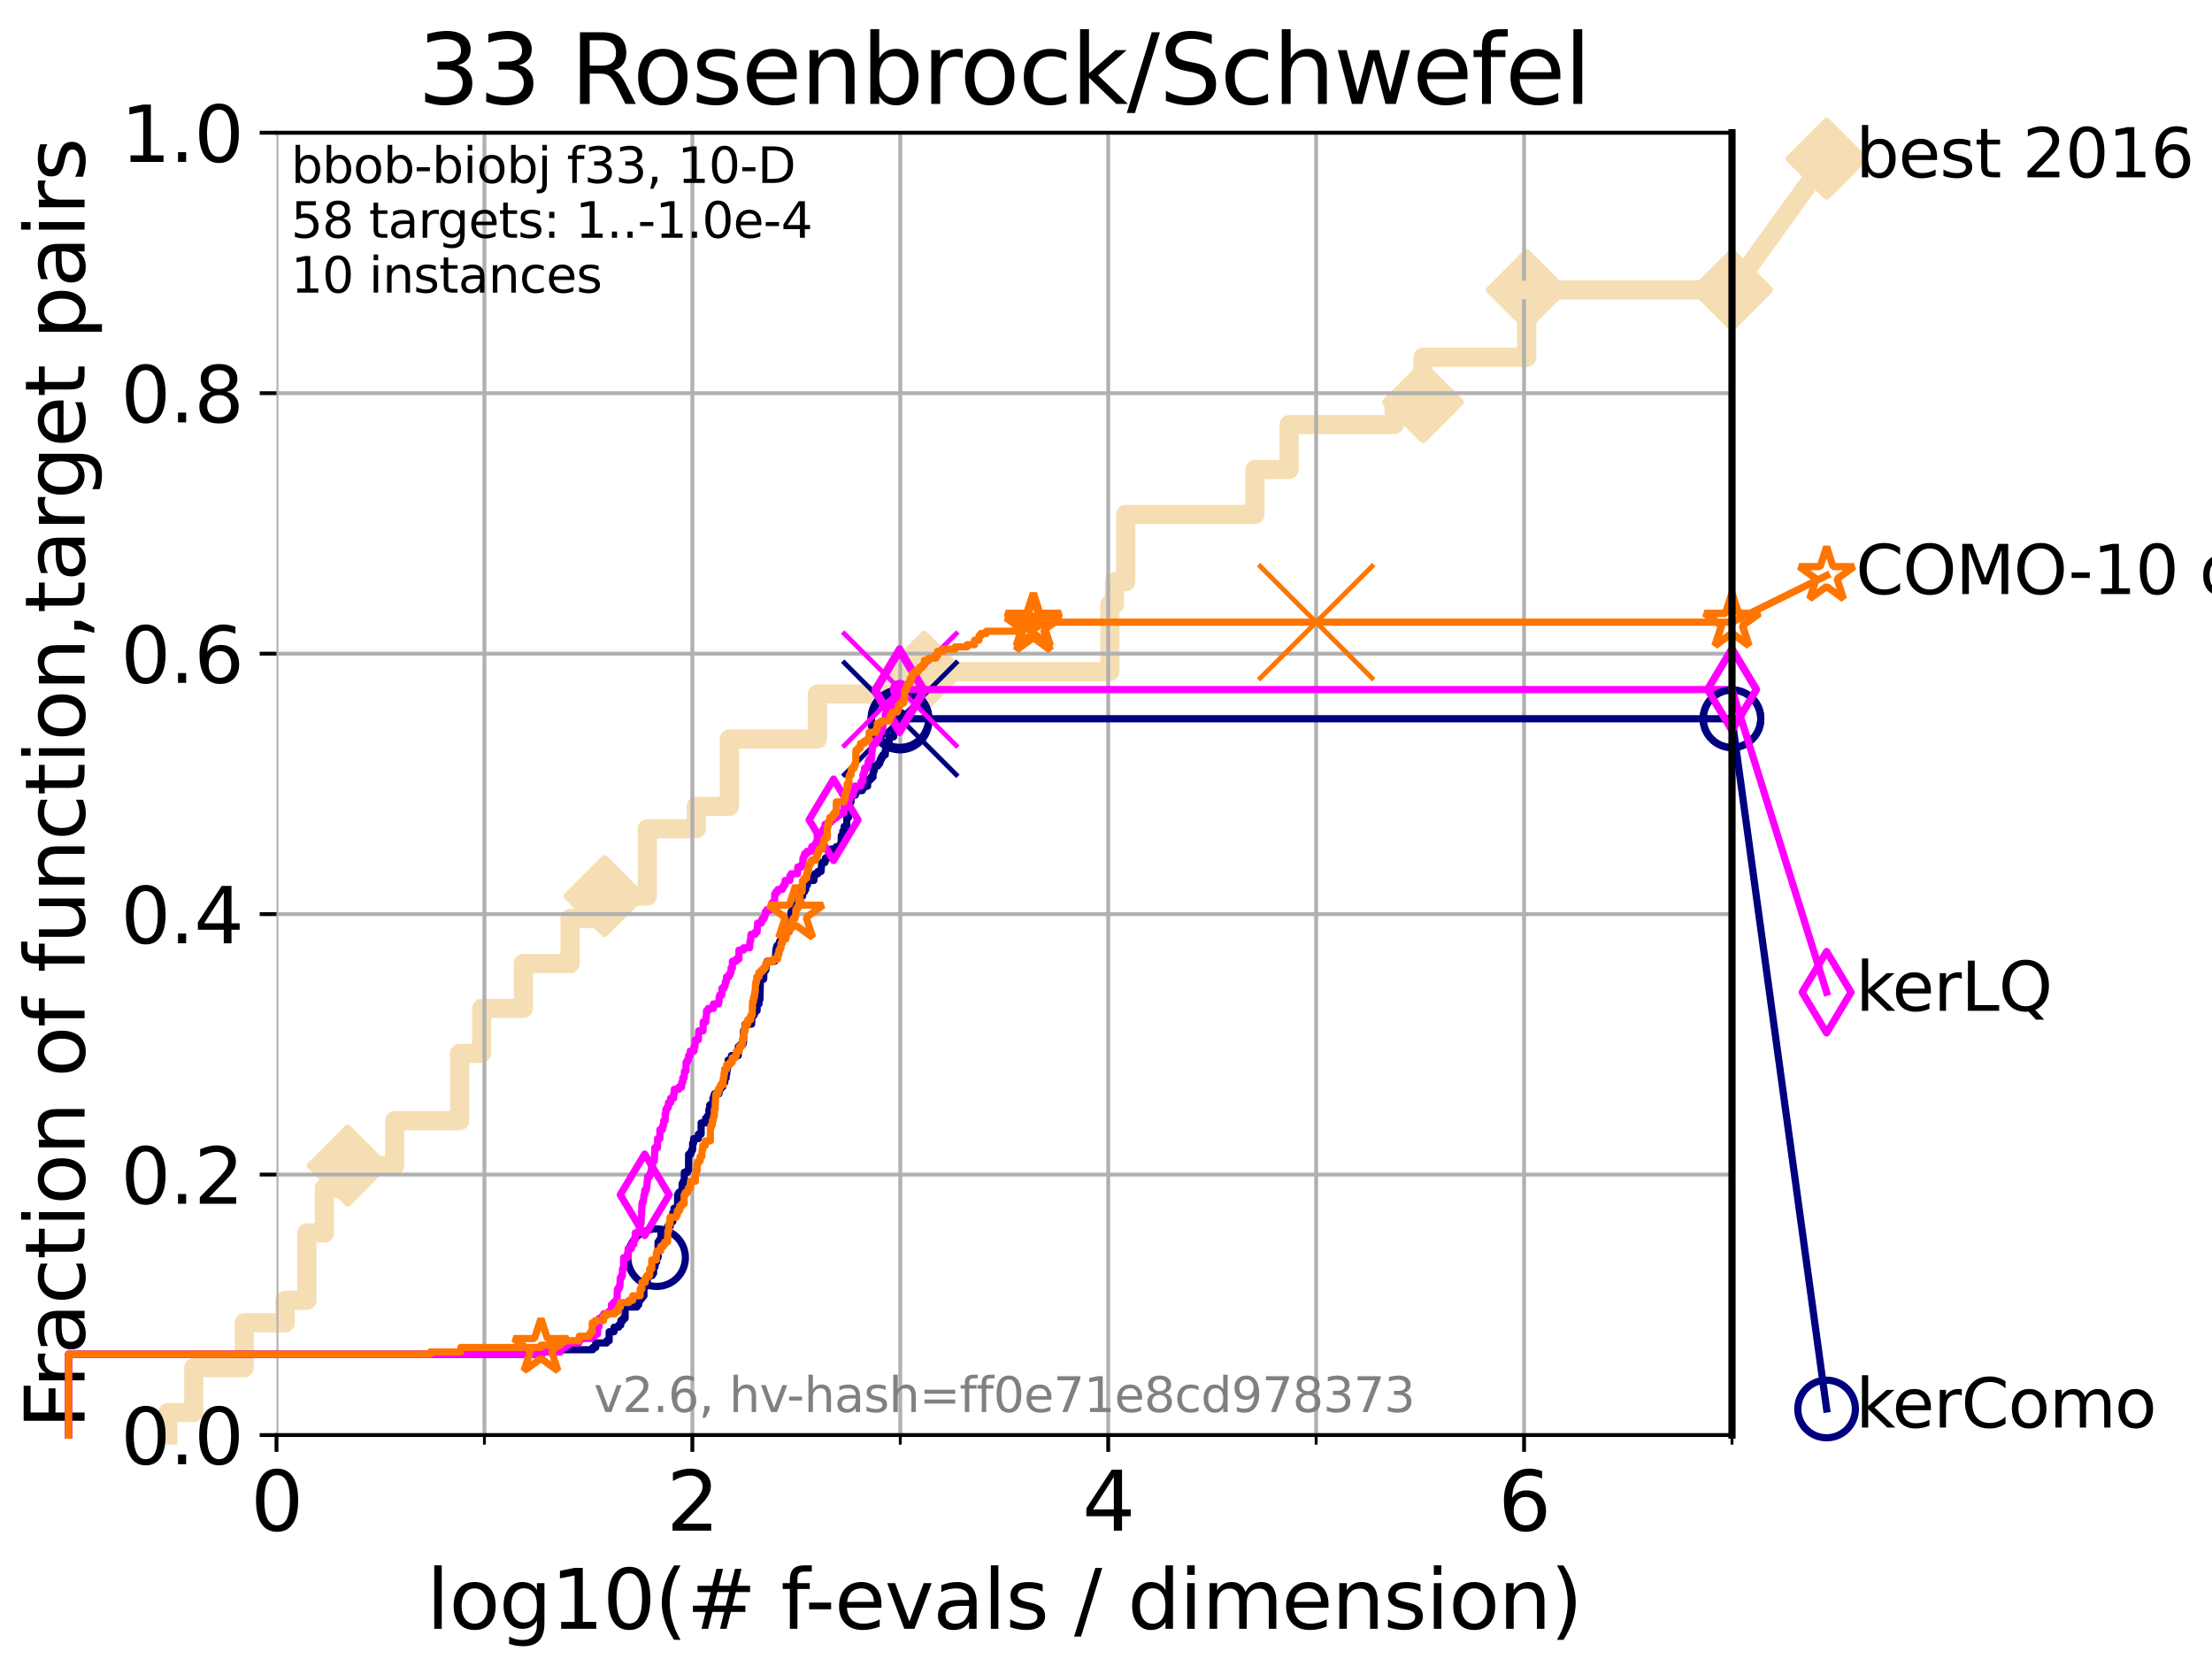 <?xml version="1.0" encoding="utf-8" standalone="no"?>
<!DOCTYPE svg PUBLIC "-//W3C//DTD SVG 1.1//EN"
  "http://www.w3.org/Graphics/SVG/1.1/DTD/svg11.dtd">
<svg xmlns:xlink="http://www.w3.org/1999/xlink" width="460.8pt" height="345.6pt" viewBox="0 0 460.8 345.6" xmlns="http://www.w3.org/2000/svg" version="1.1">
 <defs>
  <style type="text/css">*{stroke-linejoin: round; stroke-linecap: butt}</style>
 </defs>
 <g id="figure_1">
  <g id="patch_1">
   <path d="M 0 345.6 
L 460.8 345.6 
L 460.8 0 
L 0 0 
z
" style="fill: #ffffff"/>
  </g>
  <g id="axes_1">
   <g id="patch_2">
    <path d="M 57.6 298.944 
L 360.806 298.944 
L 360.806 27.648 
L 57.6 27.648 
z
" style="fill: #ffffff"/>
   </g>
   <g id="line2d_1">
    <path d="M 34.951 298.944 
L 34.951 294.266 
L 40.363 294.266 
L 40.363 284.911 
L 50.89 284.911 
L 50.89 275.556 
L 59.393 275.556 
L 59.393 270.879 
L 63.93 270.879 
L 63.93 256.846 
L 67.582 256.846 
L 67.582 247.491 
L 72.432 247.491 
L 72.432 242.814 
L 82.212 242.814 
L 82.212 233.459 
L 95.753 233.459 
L 95.753 219.426 
L 100.342 219.426 
L 100.342 210.071 
L 109.038 210.071 
L 109.038 200.716 
L 118.745 200.716 
L 118.745 191.361 
L 125.929 191.361 
L 125.929 186.684 
L 134.839 186.684 
L 134.839 172.651 
L 145.058 172.651 
L 145.058 167.974 
L 151.945 167.974 
L 151.945 153.941 
L 170.281 153.941 
L 170.281 144.586 
L 192.545 144.586 
L 192.545 139.908 
L 231.217 139.908 
L 231.217 125.876 
L 232.157 125.876 
L 232.157 121.198 
L 234.511 121.198 
L 234.511 107.166 
L 261.414 107.166 
L 261.414 97.811 
L 268.54 97.811 
L 268.54 88.456 
L 290.417 88.456 
L 290.417 83.778 
L 296.428 83.778 
L 296.428 74.423 
L 318.04 74.423 
L 318.04 60.391 
L 360.806 60.391 
" style="fill: none; stroke: #f5deb3; stroke-width: 4; stroke-linecap: square"/>
   </g>
   <g id="line2d_2">
    <defs>
     <path id="maad8ccaaa0" d="M -0 7.778 
L 7.778 0 
L 0 -7.778 
L -7.778 -0 
z
" style="stroke: #f5deb3; stroke-width: 1.5; stroke-linejoin: miter"/>
    </defs>
    <g>
     <use xlink:href="#maad8ccaaa0" x="72.432" y="242.814" style="fill: #f5deb3; stroke: #f5deb3; stroke-width: 1.5; stroke-linejoin: miter"/>
     <use xlink:href="#maad8ccaaa0" x="125.929" y="186.684" style="fill: #f5deb3; stroke: #f5deb3; stroke-width: 1.5; stroke-linejoin: miter"/>
     <use xlink:href="#maad8ccaaa0" x="192.545" y="139.908" style="fill: #f5deb3; stroke: #f5deb3; stroke-width: 1.5; stroke-linejoin: miter"/>
     <use xlink:href="#maad8ccaaa0" x="296.428" y="83.778" style="fill: #f5deb3; stroke: #f5deb3; stroke-width: 1.5; stroke-linejoin: miter"/>
     <use xlink:href="#maad8ccaaa0" x="318.04" y="60.391" style="fill: #f5deb3; stroke: #f5deb3; stroke-width: 1.5; stroke-linejoin: miter"/>
     <use xlink:href="#maad8ccaaa0" x="360.806" y="60.391" style="fill: #f5deb3; stroke: #f5deb3; stroke-width: 1.5; stroke-linejoin: miter"/>
    </g>
   </g>
   <g id="line2d_3">
    <path style="fill: none; stroke: #f5deb3; stroke-width: 4; stroke-linecap: square"/>
    <g/>
   </g>
   <g id="line2d_4">
    <path d="M 360.806 60.391 
L 380.515 33.074 
" style="fill: none; stroke: #f5deb3; stroke-width: 4; stroke-linecap: square"/>
    <g>
     <use xlink:href="#maad8ccaaa0" x="360.806" y="60.391" style="fill: #f5deb3; stroke: #f5deb3; stroke-width: 1.5; stroke-linejoin: miter"/>
     <use xlink:href="#maad8ccaaa0" x="380.515" y="33.074" style="fill: #f5deb3; stroke: #f5deb3; stroke-width: 1.5; stroke-linejoin: miter"/>
    </g>
   </g>
   <g id="matplotlib.axis_1">
    <g id="xtick_1">
     <g id="line2d_5">
      <path d="M 57.6 298.944 
L 57.6 27.648 
" clip-path="url(#p73701ac1ea)" style="fill: none; stroke: #b0b0b0; stroke-width: 0.8; stroke-linecap: square"/>
     </g>
     <g id="line2d_6">
      <defs>
       <path id="m2eabd3aaba" d="M 0 0 
L 0 3.5 
" style="stroke: #000000; stroke-width: 0.8"/>
      </defs>
      <g>
       <use xlink:href="#m2eabd3aaba" x="57.6" y="298.944" style="stroke: #000000; stroke-width: 0.8"/>
      </g>
     </g>
     <g id="text_1">
      <!-- 0 -->
      <g transform="translate(52.192 318.861) scale(0.17 -0.17)">
       <defs>
        <path id="DejaVuSans-30" d="M 2034 4250 
Q 1547 4250 1301 3770 
Q 1056 3291 1056 2328 
Q 1056 1369 1301 889 
Q 1547 409 2034 409 
Q 2525 409 2770 889 
Q 3016 1369 3016 2328 
Q 3016 3291 2770 3770 
Q 2525 4250 2034 4250 
z
M 2034 4750 
Q 2819 4750 3233 4129 
Q 3647 3509 3647 2328 
Q 3647 1150 3233 529 
Q 2819 -91 2034 -91 
Q 1250 -91 836 529 
Q 422 1150 422 2328 
Q 422 3509 836 4129 
Q 1250 4750 2034 4750 
z
" transform="scale(0.016)"/>
       </defs>
       <use xlink:href="#DejaVuSans-30"/>
      </g>
     </g>
    </g>
    <g id="xtick_2">
     <g id="line2d_7">
      <path d="M 144.23 298.944 
L 144.23 27.648 
" clip-path="url(#p73701ac1ea)" style="fill: none; stroke: #b0b0b0; stroke-width: 0.8; stroke-linecap: square"/>
     </g>
     <g id="line2d_8">
      <g>
       <use xlink:href="#m2eabd3aaba" x="144.23" y="298.944" style="stroke: #000000; stroke-width: 0.8"/>
      </g>
     </g>
     <g id="text_2">
      <!-- 2 -->
      <g transform="translate(138.822 318.861) scale(0.17 -0.17)">
       <defs>
        <path id="DejaVuSans-32" d="M 1228 531 
L 3431 531 
L 3431 0 
L 469 0 
L 469 531 
Q 828 903 1448 1529 
Q 2069 2156 2228 2338 
Q 2531 2678 2651 2914 
Q 2772 3150 2772 3378 
Q 2772 3750 2511 3984 
Q 2250 4219 1831 4219 
Q 1534 4219 1204 4116 
Q 875 4013 500 3803 
L 500 4441 
Q 881 4594 1212 4672 
Q 1544 4750 1819 4750 
Q 2544 4750 2975 4387 
Q 3406 4025 3406 3419 
Q 3406 3131 3298 2873 
Q 3191 2616 2906 2266 
Q 2828 2175 2409 1742 
Q 1991 1309 1228 531 
z
" transform="scale(0.016)"/>
       </defs>
       <use xlink:href="#DejaVuSans-32"/>
      </g>
     </g>
    </g>
    <g id="xtick_3">
     <g id="line2d_9">
      <path d="M 230.861 298.944 
L 230.861 27.648 
" clip-path="url(#p73701ac1ea)" style="fill: none; stroke: #b0b0b0; stroke-width: 0.8; stroke-linecap: square"/>
     </g>
     <g id="line2d_10">
      <g>
       <use xlink:href="#m2eabd3aaba" x="230.861" y="298.944" style="stroke: #000000; stroke-width: 0.8"/>
      </g>
     </g>
     <g id="text_3">
      <!-- 4 -->
      <g transform="translate(225.453 318.861) scale(0.17 -0.17)">
       <defs>
        <path id="DejaVuSans-34" d="M 2419 4116 
L 825 1625 
L 2419 1625 
L 2419 4116 
z
M 2253 4666 
L 3047 4666 
L 3047 1625 
L 3713 1625 
L 3713 1100 
L 3047 1100 
L 3047 0 
L 2419 0 
L 2419 1100 
L 313 1100 
L 313 1709 
L 2253 4666 
z
" transform="scale(0.016)"/>
       </defs>
       <use xlink:href="#DejaVuSans-34"/>
      </g>
     </g>
    </g>
    <g id="xtick_4">
     <g id="line2d_11">
      <path d="M 317.491 298.944 
L 317.491 27.648 
" clip-path="url(#p73701ac1ea)" style="fill: none; stroke: #b0b0b0; stroke-width: 0.8; stroke-linecap: square"/>
     </g>
     <g id="line2d_12">
      <g>
       <use xlink:href="#m2eabd3aaba" x="317.491" y="298.944" style="stroke: #000000; stroke-width: 0.8"/>
      </g>
     </g>
     <g id="text_4">
      <!-- 6 -->
      <g transform="translate(312.083 318.861) scale(0.17 -0.17)">
       <defs>
        <path id="DejaVuSans-36" d="M 2113 2584 
Q 1688 2584 1439 2293 
Q 1191 2003 1191 1497 
Q 1191 994 1439 701 
Q 1688 409 2113 409 
Q 2538 409 2786 701 
Q 3034 994 3034 1497 
Q 3034 2003 2786 2293 
Q 2538 2584 2113 2584 
z
M 3366 4563 
L 3366 3988 
Q 3128 4100 2886 4159 
Q 2644 4219 2406 4219 
Q 1781 4219 1451 3797 
Q 1122 3375 1075 2522 
Q 1259 2794 1537 2939 
Q 1816 3084 2150 3084 
Q 2853 3084 3261 2657 
Q 3669 2231 3669 1497 
Q 3669 778 3244 343 
Q 2819 -91 2113 -91 
Q 1303 -91 875 529 
Q 447 1150 447 2328 
Q 447 3434 972 4092 
Q 1497 4750 2381 4750 
Q 2619 4750 2861 4703 
Q 3103 4656 3366 4563 
z
" transform="scale(0.016)"/>
       </defs>
       <use xlink:href="#DejaVuSans-36"/>
      </g>
     </g>
    </g>
    <g id="xtick_5">
     <g id="line2d_13">
      <path d="M 100.915 298.944 
L 100.915 27.648 
" clip-path="url(#p73701ac1ea)" style="fill: none; stroke: #b0b0b0; stroke-width: 0.8; stroke-linecap: square"/>
     </g>
     <g id="line2d_14">
      <defs>
       <path id="m86bea58a5f" d="M 0 0 
L 0 2 
" style="stroke: #000000; stroke-width: 0.6"/>
      </defs>
      <g>
       <use xlink:href="#m86bea58a5f" x="100.915" y="298.944" style="stroke: #000000; stroke-width: 0.6"/>
      </g>
     </g>
    </g>
    <g id="xtick_6">
     <g id="line2d_15">
      <path d="M 187.546 298.944 
L 187.546 27.648 
" clip-path="url(#p73701ac1ea)" style="fill: none; stroke: #b0b0b0; stroke-width: 0.8; stroke-linecap: square"/>
     </g>
     <g id="line2d_16">
      <g>
       <use xlink:href="#m86bea58a5f" x="187.546" y="298.944" style="stroke: #000000; stroke-width: 0.6"/>
      </g>
     </g>
    </g>
    <g id="xtick_7">
     <g id="line2d_17">
      <path d="M 274.176 298.944 
L 274.176 27.648 
" clip-path="url(#p73701ac1ea)" style="fill: none; stroke: #b0b0b0; stroke-width: 0.8; stroke-linecap: square"/>
     </g>
     <g id="line2d_18">
      <g>
       <use xlink:href="#m86bea58a5f" x="274.176" y="298.944" style="stroke: #000000; stroke-width: 0.6"/>
      </g>
     </g>
    </g>
    <g id="xtick_8">
     <g id="line2d_19">
      <path d="M 360.806 298.944 
L 360.806 27.648 
" clip-path="url(#p73701ac1ea)" style="fill: none; stroke: #b0b0b0; stroke-width: 0.8; stroke-linecap: square"/>
     </g>
     <g id="line2d_20">
      <g>
       <use xlink:href="#m86bea58a5f" x="360.806" y="298.944" style="stroke: #000000; stroke-width: 0.6"/>
      </g>
     </g>
    </g>
    <g id="text_5">
     <!-- log10(# f-evals / dimension) -->
     <g transform="translate(88.823 339.314) scale(0.17 -0.17)">
      <defs>
       <path id="DejaVuSans-6c" d="M 603 4863 
L 1178 4863 
L 1178 0 
L 603 0 
L 603 4863 
z
" transform="scale(0.016)"/>
       <path id="DejaVuSans-6f" d="M 1959 3097 
Q 1497 3097 1228 2736 
Q 959 2375 959 1747 
Q 959 1119 1226 758 
Q 1494 397 1959 397 
Q 2419 397 2687 759 
Q 2956 1122 2956 1747 
Q 2956 2369 2687 2733 
Q 2419 3097 1959 3097 
z
M 1959 3584 
Q 2709 3584 3137 3096 
Q 3566 2609 3566 1747 
Q 3566 888 3137 398 
Q 2709 -91 1959 -91 
Q 1206 -91 779 398 
Q 353 888 353 1747 
Q 353 2609 779 3096 
Q 1206 3584 1959 3584 
z
" transform="scale(0.016)"/>
       <path id="DejaVuSans-67" d="M 2906 1791 
Q 2906 2416 2648 2759 
Q 2391 3103 1925 3103 
Q 1463 3103 1205 2759 
Q 947 2416 947 1791 
Q 947 1169 1205 825 
Q 1463 481 1925 481 
Q 2391 481 2648 825 
Q 2906 1169 2906 1791 
z
M 3481 434 
Q 3481 -459 3084 -895 
Q 2688 -1331 1869 -1331 
Q 1566 -1331 1297 -1286 
Q 1028 -1241 775 -1147 
L 775 -588 
Q 1028 -725 1275 -790 
Q 1522 -856 1778 -856 
Q 2344 -856 2625 -561 
Q 2906 -266 2906 331 
L 2906 616 
Q 2728 306 2450 153 
Q 2172 0 1784 0 
Q 1141 0 747 490 
Q 353 981 353 1791 
Q 353 2603 747 3093 
Q 1141 3584 1784 3584 
Q 2172 3584 2450 3431 
Q 2728 3278 2906 2969 
L 2906 3500 
L 3481 3500 
L 3481 434 
z
" transform="scale(0.016)"/>
       <path id="DejaVuSans-31" d="M 794 531 
L 1825 531 
L 1825 4091 
L 703 3866 
L 703 4441 
L 1819 4666 
L 2450 4666 
L 2450 531 
L 3481 531 
L 3481 0 
L 794 0 
L 794 531 
z
" transform="scale(0.016)"/>
       <path id="DejaVuSans-28" d="M 1984 4856 
Q 1566 4138 1362 3434 
Q 1159 2731 1159 2009 
Q 1159 1288 1364 580 
Q 1569 -128 1984 -844 
L 1484 -844 
Q 1016 -109 783 600 
Q 550 1309 550 2009 
Q 550 2706 781 3412 
Q 1013 4119 1484 4856 
L 1984 4856 
z
" transform="scale(0.016)"/>
       <path id="DejaVuSans-23" d="M 3272 2816 
L 2363 2816 
L 2100 1772 
L 3016 1772 
L 3272 2816 
z
M 2803 4594 
L 2478 3297 
L 3391 3297 
L 3719 4594 
L 4219 4594 
L 3897 3297 
L 4872 3297 
L 4872 2816 
L 3775 2816 
L 3519 1772 
L 4513 1772 
L 4513 1294 
L 3397 1294 
L 3072 0 
L 2572 0 
L 2894 1294 
L 1978 1294 
L 1656 0 
L 1153 0 
L 1478 1294 
L 494 1294 
L 494 1772 
L 1594 1772 
L 1856 2816 
L 850 2816 
L 850 3297 
L 1978 3297 
L 2297 4594 
L 2803 4594 
z
" transform="scale(0.016)"/>
       <path id="DejaVuSans-20" transform="scale(0.016)"/>
       <path id="DejaVuSans-66" d="M 2375 4863 
L 2375 4384 
L 1825 4384 
Q 1516 4384 1395 4259 
Q 1275 4134 1275 3809 
L 1275 3500 
L 2222 3500 
L 2222 3053 
L 1275 3053 
L 1275 0 
L 697 0 
L 697 3053 
L 147 3053 
L 147 3500 
L 697 3500 
L 697 3744 
Q 697 4328 969 4595 
Q 1241 4863 1831 4863 
L 2375 4863 
z
" transform="scale(0.016)"/>
       <path id="DejaVuSans-2d" d="M 313 2009 
L 1997 2009 
L 1997 1497 
L 313 1497 
L 313 2009 
z
" transform="scale(0.016)"/>
       <path id="DejaVuSans-65" d="M 3597 1894 
L 3597 1613 
L 953 1613 
Q 991 1019 1311 708 
Q 1631 397 2203 397 
Q 2534 397 2845 478 
Q 3156 559 3463 722 
L 3463 178 
Q 3153 47 2828 -22 
Q 2503 -91 2169 -91 
Q 1331 -91 842 396 
Q 353 884 353 1716 
Q 353 2575 817 3079 
Q 1281 3584 2069 3584 
Q 2775 3584 3186 3129 
Q 3597 2675 3597 1894 
z
M 3022 2063 
Q 3016 2534 2758 2815 
Q 2500 3097 2075 3097 
Q 1594 3097 1305 2825 
Q 1016 2553 972 2059 
L 3022 2063 
z
" transform="scale(0.016)"/>
       <path id="DejaVuSans-76" d="M 191 3500 
L 800 3500 
L 1894 563 
L 2988 3500 
L 3597 3500 
L 2284 0 
L 1503 0 
L 191 3500 
z
" transform="scale(0.016)"/>
       <path id="DejaVuSans-61" d="M 2194 1759 
Q 1497 1759 1228 1600 
Q 959 1441 959 1056 
Q 959 750 1161 570 
Q 1363 391 1709 391 
Q 2188 391 2477 730 
Q 2766 1069 2766 1631 
L 2766 1759 
L 2194 1759 
z
M 3341 1997 
L 3341 0 
L 2766 0 
L 2766 531 
Q 2569 213 2275 61 
Q 1981 -91 1556 -91 
Q 1019 -91 701 211 
Q 384 513 384 1019 
Q 384 1609 779 1909 
Q 1175 2209 1959 2209 
L 2766 2209 
L 2766 2266 
Q 2766 2663 2505 2880 
Q 2244 3097 1772 3097 
Q 1472 3097 1187 3025 
Q 903 2953 641 2809 
L 641 3341 
Q 956 3463 1253 3523 
Q 1550 3584 1831 3584 
Q 2591 3584 2966 3190 
Q 3341 2797 3341 1997 
z
" transform="scale(0.016)"/>
       <path id="DejaVuSans-73" d="M 2834 3397 
L 2834 2853 
Q 2591 2978 2328 3040 
Q 2066 3103 1784 3103 
Q 1356 3103 1142 2972 
Q 928 2841 928 2578 
Q 928 2378 1081 2264 
Q 1234 2150 1697 2047 
L 1894 2003 
Q 2506 1872 2764 1633 
Q 3022 1394 3022 966 
Q 3022 478 2636 193 
Q 2250 -91 1575 -91 
Q 1294 -91 989 -36 
Q 684 19 347 128 
L 347 722 
Q 666 556 975 473 
Q 1284 391 1588 391 
Q 1994 391 2212 530 
Q 2431 669 2431 922 
Q 2431 1156 2273 1281 
Q 2116 1406 1581 1522 
L 1381 1569 
Q 847 1681 609 1914 
Q 372 2147 372 2553 
Q 372 3047 722 3315 
Q 1072 3584 1716 3584 
Q 2034 3584 2315 3537 
Q 2597 3491 2834 3397 
z
" transform="scale(0.016)"/>
       <path id="DejaVuSans-2f" d="M 1625 4666 
L 2156 4666 
L 531 -594 
L 0 -594 
L 1625 4666 
z
" transform="scale(0.016)"/>
       <path id="DejaVuSans-64" d="M 2906 2969 
L 2906 4863 
L 3481 4863 
L 3481 0 
L 2906 0 
L 2906 525 
Q 2725 213 2448 61 
Q 2172 -91 1784 -91 
Q 1150 -91 751 415 
Q 353 922 353 1747 
Q 353 2572 751 3078 
Q 1150 3584 1784 3584 
Q 2172 3584 2448 3432 
Q 2725 3281 2906 2969 
z
M 947 1747 
Q 947 1113 1208 752 
Q 1469 391 1925 391 
Q 2381 391 2643 752 
Q 2906 1113 2906 1747 
Q 2906 2381 2643 2742 
Q 2381 3103 1925 3103 
Q 1469 3103 1208 2742 
Q 947 2381 947 1747 
z
" transform="scale(0.016)"/>
       <path id="DejaVuSans-69" d="M 603 3500 
L 1178 3500 
L 1178 0 
L 603 0 
L 603 3500 
z
M 603 4863 
L 1178 4863 
L 1178 4134 
L 603 4134 
L 603 4863 
z
" transform="scale(0.016)"/>
       <path id="DejaVuSans-6d" d="M 3328 2828 
Q 3544 3216 3844 3400 
Q 4144 3584 4550 3584 
Q 5097 3584 5394 3201 
Q 5691 2819 5691 2113 
L 5691 0 
L 5113 0 
L 5113 2094 
Q 5113 2597 4934 2840 
Q 4756 3084 4391 3084 
Q 3944 3084 3684 2787 
Q 3425 2491 3425 1978 
L 3425 0 
L 2847 0 
L 2847 2094 
Q 2847 2600 2669 2842 
Q 2491 3084 2119 3084 
Q 1678 3084 1418 2786 
Q 1159 2488 1159 1978 
L 1159 0 
L 581 0 
L 581 3500 
L 1159 3500 
L 1159 2956 
Q 1356 3278 1631 3431 
Q 1906 3584 2284 3584 
Q 2666 3584 2933 3390 
Q 3200 3197 3328 2828 
z
" transform="scale(0.016)"/>
       <path id="DejaVuSans-6e" d="M 3513 2113 
L 3513 0 
L 2938 0 
L 2938 2094 
Q 2938 2591 2744 2837 
Q 2550 3084 2163 3084 
Q 1697 3084 1428 2787 
Q 1159 2491 1159 1978 
L 1159 0 
L 581 0 
L 581 3500 
L 1159 3500 
L 1159 2956 
Q 1366 3272 1645 3428 
Q 1925 3584 2291 3584 
Q 2894 3584 3203 3211 
Q 3513 2838 3513 2113 
z
" transform="scale(0.016)"/>
       <path id="DejaVuSans-29" d="M 513 4856 
L 1013 4856 
Q 1481 4119 1714 3412 
Q 1947 2706 1947 2009 
Q 1947 1309 1714 600 
Q 1481 -109 1013 -844 
L 513 -844 
Q 928 -128 1133 580 
Q 1338 1288 1338 2009 
Q 1338 2731 1133 3434 
Q 928 4138 513 4856 
z
" transform="scale(0.016)"/>
      </defs>
      <use xlink:href="#DejaVuSans-6c"/>
      <use xlink:href="#DejaVuSans-6f" x="27.783"/>
      <use xlink:href="#DejaVuSans-67" x="88.965"/>
      <use xlink:href="#DejaVuSans-31" x="152.441"/>
      <use xlink:href="#DejaVuSans-30" x="216.064"/>
      <use xlink:href="#DejaVuSans-28" x="279.688"/>
      <use xlink:href="#DejaVuSans-23" x="318.701"/>
      <use xlink:href="#DejaVuSans-20" x="402.49"/>
      <use xlink:href="#DejaVuSans-66" x="434.277"/>
      <use xlink:href="#DejaVuSans-2d" x="463.982"/>
      <use xlink:href="#DejaVuSans-65" x="500.066"/>
      <use xlink:href="#DejaVuSans-76" x="561.59"/>
      <use xlink:href="#DejaVuSans-61" x="620.77"/>
      <use xlink:href="#DejaVuSans-6c" x="682.049"/>
      <use xlink:href="#DejaVuSans-73" x="709.832"/>
      <use xlink:href="#DejaVuSans-20" x="761.932"/>
      <use xlink:href="#DejaVuSans-2f" x="793.719"/>
      <use xlink:href="#DejaVuSans-20" x="827.41"/>
      <use xlink:href="#DejaVuSans-64" x="859.197"/>
      <use xlink:href="#DejaVuSans-69" x="922.674"/>
      <use xlink:href="#DejaVuSans-6d" x="950.457"/>
      <use xlink:href="#DejaVuSans-65" x="1047.869"/>
      <use xlink:href="#DejaVuSans-6e" x="1109.393"/>
      <use xlink:href="#DejaVuSans-73" x="1172.771"/>
      <use xlink:href="#DejaVuSans-69" x="1224.871"/>
      <use xlink:href="#DejaVuSans-6f" x="1252.654"/>
      <use xlink:href="#DejaVuSans-6e" x="1313.836"/>
      <use xlink:href="#DejaVuSans-29" x="1377.215"/>
     </g>
    </g>
   </g>
   <g id="matplotlib.axis_2">
    <g id="ytick_1">
     <g id="line2d_21">
      <path d="M 57.6 298.944 
L 360.806 298.944 
" clip-path="url(#p73701ac1ea)" style="fill: none; stroke: #b0b0b0; stroke-width: 0.8; stroke-linecap: square"/>
     </g>
     <g id="line2d_22">
      <defs>
       <path id="m2f67af2a79" d="M 0 0 
L -3.5 0 
" style="stroke: #000000; stroke-width: 0.8"/>
      </defs>
      <g>
       <use xlink:href="#m2f67af2a79" x="57.6" y="298.944" style="stroke: #000000; stroke-width: 0.8"/>
      </g>
     </g>
     <g id="text_6">
      <!-- 0.0 -->
      <g transform="translate(25.155 305.023) scale(0.16 -0.16)">
       <defs>
        <path id="DejaVuSans-2e" d="M 684 794 
L 1344 794 
L 1344 0 
L 684 0 
L 684 794 
z
" transform="scale(0.016)"/>
       </defs>
       <use xlink:href="#DejaVuSans-30"/>
       <use xlink:href="#DejaVuSans-2e" x="63.623"/>
       <use xlink:href="#DejaVuSans-30" x="95.41"/>
      </g>
     </g>
    </g>
    <g id="ytick_2">
     <g id="line2d_23">
      <path d="M 57.6 244.685 
L 360.806 244.685 
" clip-path="url(#p73701ac1ea)" style="fill: none; stroke: #b0b0b0; stroke-width: 0.8; stroke-linecap: square"/>
     </g>
     <g id="line2d_24">
      <g>
       <use xlink:href="#m2f67af2a79" x="57.6" y="244.685" style="stroke: #000000; stroke-width: 0.8"/>
      </g>
     </g>
     <g id="text_7">
      <!-- 0.2 -->
      <g transform="translate(25.155 250.764) scale(0.16 -0.16)">
       <use xlink:href="#DejaVuSans-30"/>
       <use xlink:href="#DejaVuSans-2e" x="63.623"/>
       <use xlink:href="#DejaVuSans-32" x="95.41"/>
      </g>
     </g>
    </g>
    <g id="ytick_3">
     <g id="line2d_25">
      <path d="M 57.6 190.426 
L 360.806 190.426 
" clip-path="url(#p73701ac1ea)" style="fill: none; stroke: #b0b0b0; stroke-width: 0.8; stroke-linecap: square"/>
     </g>
     <g id="line2d_26">
      <g>
       <use xlink:href="#m2f67af2a79" x="57.6" y="190.426" style="stroke: #000000; stroke-width: 0.8"/>
      </g>
     </g>
     <g id="text_8">
      <!-- 0.4 -->
      <g transform="translate(25.155 196.504) scale(0.16 -0.16)">
       <use xlink:href="#DejaVuSans-30"/>
       <use xlink:href="#DejaVuSans-2e" x="63.623"/>
       <use xlink:href="#DejaVuSans-34" x="95.41"/>
      </g>
     </g>
    </g>
    <g id="ytick_4">
     <g id="line2d_27">
      <path d="M 57.6 136.166 
L 360.806 136.166 
" clip-path="url(#p73701ac1ea)" style="fill: none; stroke: #b0b0b0; stroke-width: 0.8; stroke-linecap: square"/>
     </g>
     <g id="line2d_28">
      <g>
       <use xlink:href="#m2f67af2a79" x="57.6" y="136.166" style="stroke: #000000; stroke-width: 0.8"/>
      </g>
     </g>
     <g id="text_9">
      <!-- 0.6 -->
      <g transform="translate(25.155 142.245) scale(0.16 -0.16)">
       <use xlink:href="#DejaVuSans-30"/>
       <use xlink:href="#DejaVuSans-2e" x="63.623"/>
       <use xlink:href="#DejaVuSans-36" x="95.41"/>
      </g>
     </g>
    </g>
    <g id="ytick_5">
     <g id="line2d_29">
      <path d="M 57.6 81.907 
L 360.806 81.907 
" clip-path="url(#p73701ac1ea)" style="fill: none; stroke: #b0b0b0; stroke-width: 0.8; stroke-linecap: square"/>
     </g>
     <g id="line2d_30">
      <g>
       <use xlink:href="#m2f67af2a79" x="57.6" y="81.907" style="stroke: #000000; stroke-width: 0.8"/>
      </g>
     </g>
     <g id="text_10">
      <!-- 0.8 -->
      <g transform="translate(25.155 87.986) scale(0.16 -0.16)">
       <defs>
        <path id="DejaVuSans-38" d="M 2034 2216 
Q 1584 2216 1326 1975 
Q 1069 1734 1069 1313 
Q 1069 891 1326 650 
Q 1584 409 2034 409 
Q 2484 409 2743 651 
Q 3003 894 3003 1313 
Q 3003 1734 2745 1975 
Q 2488 2216 2034 2216 
z
M 1403 2484 
Q 997 2584 770 2862 
Q 544 3141 544 3541 
Q 544 4100 942 4425 
Q 1341 4750 2034 4750 
Q 2731 4750 3128 4425 
Q 3525 4100 3525 3541 
Q 3525 3141 3298 2862 
Q 3072 2584 2669 2484 
Q 3125 2378 3379 2068 
Q 3634 1759 3634 1313 
Q 3634 634 3220 271 
Q 2806 -91 2034 -91 
Q 1263 -91 848 271 
Q 434 634 434 1313 
Q 434 1759 690 2068 
Q 947 2378 1403 2484 
z
M 1172 3481 
Q 1172 3119 1398 2916 
Q 1625 2713 2034 2713 
Q 2441 2713 2670 2916 
Q 2900 3119 2900 3481 
Q 2900 3844 2670 4047 
Q 2441 4250 2034 4250 
Q 1625 4250 1398 4047 
Q 1172 3844 1172 3481 
z
" transform="scale(0.016)"/>
       </defs>
       <use xlink:href="#DejaVuSans-30"/>
       <use xlink:href="#DejaVuSans-2e" x="63.623"/>
       <use xlink:href="#DejaVuSans-38" x="95.41"/>
      </g>
     </g>
    </g>
    <g id="ytick_6">
     <g id="line2d_31">
      <path d="M 57.6 27.648 
L 360.806 27.648 
" clip-path="url(#p73701ac1ea)" style="fill: none; stroke: #b0b0b0; stroke-width: 0.8; stroke-linecap: square"/>
     </g>
     <g id="line2d_32">
      <g>
       <use xlink:href="#m2f67af2a79" x="57.6" y="27.648" style="stroke: #000000; stroke-width: 0.8"/>
      </g>
     </g>
     <g id="text_11">
      <!-- 1.0 -->
      <g transform="translate(25.155 33.727) scale(0.16 -0.16)">
       <use xlink:href="#DejaVuSans-31"/>
       <use xlink:href="#DejaVuSans-2e" x="63.623"/>
       <use xlink:href="#DejaVuSans-30" x="95.41"/>
      </g>
     </g>
    </g>
    <g id="text_12">
     <!-- Fraction of function,target pairs -->
     <g transform="translate(17.62 297.681) rotate(-90) scale(0.17 -0.17)">
      <defs>
       <path id="DejaVuSans-46" d="M 628 4666 
L 3309 4666 
L 3309 4134 
L 1259 4134 
L 1259 2759 
L 3109 2759 
L 3109 2228 
L 1259 2228 
L 1259 0 
L 628 0 
L 628 4666 
z
" transform="scale(0.016)"/>
       <path id="DejaVuSans-72" d="M 2631 2963 
Q 2534 3019 2420 3045 
Q 2306 3072 2169 3072 
Q 1681 3072 1420 2755 
Q 1159 2438 1159 1844 
L 1159 0 
L 581 0 
L 581 3500 
L 1159 3500 
L 1159 2956 
Q 1341 3275 1631 3429 
Q 1922 3584 2338 3584 
Q 2397 3584 2469 3576 
Q 2541 3569 2628 3553 
L 2631 2963 
z
" transform="scale(0.016)"/>
       <path id="DejaVuSans-63" d="M 3122 3366 
L 3122 2828 
Q 2878 2963 2633 3030 
Q 2388 3097 2138 3097 
Q 1578 3097 1268 2742 
Q 959 2388 959 1747 
Q 959 1106 1268 751 
Q 1578 397 2138 397 
Q 2388 397 2633 464 
Q 2878 531 3122 666 
L 3122 134 
Q 2881 22 2623 -34 
Q 2366 -91 2075 -91 
Q 1284 -91 818 406 
Q 353 903 353 1747 
Q 353 2603 823 3093 
Q 1294 3584 2113 3584 
Q 2378 3584 2631 3529 
Q 2884 3475 3122 3366 
z
" transform="scale(0.016)"/>
       <path id="DejaVuSans-74" d="M 1172 4494 
L 1172 3500 
L 2356 3500 
L 2356 3053 
L 1172 3053 
L 1172 1153 
Q 1172 725 1289 603 
Q 1406 481 1766 481 
L 2356 481 
L 2356 0 
L 1766 0 
Q 1100 0 847 248 
Q 594 497 594 1153 
L 594 3053 
L 172 3053 
L 172 3500 
L 594 3500 
L 594 4494 
L 1172 4494 
z
" transform="scale(0.016)"/>
       <path id="DejaVuSans-75" d="M 544 1381 
L 544 3500 
L 1119 3500 
L 1119 1403 
Q 1119 906 1312 657 
Q 1506 409 1894 409 
Q 2359 409 2629 706 
Q 2900 1003 2900 1516 
L 2900 3500 
L 3475 3500 
L 3475 0 
L 2900 0 
L 2900 538 
Q 2691 219 2414 64 
Q 2138 -91 1772 -91 
Q 1169 -91 856 284 
Q 544 659 544 1381 
z
M 1991 3584 
L 1991 3584 
z
" transform="scale(0.016)"/>
       <path id="DejaVuSans-2c" d="M 750 794 
L 1409 794 
L 1409 256 
L 897 -744 
L 494 -744 
L 750 256 
L 750 794 
z
" transform="scale(0.016)"/>
       <path id="DejaVuSans-70" d="M 1159 525 
L 1159 -1331 
L 581 -1331 
L 581 3500 
L 1159 3500 
L 1159 2969 
Q 1341 3281 1617 3432 
Q 1894 3584 2278 3584 
Q 2916 3584 3314 3078 
Q 3713 2572 3713 1747 
Q 3713 922 3314 415 
Q 2916 -91 2278 -91 
Q 1894 -91 1617 61 
Q 1341 213 1159 525 
z
M 3116 1747 
Q 3116 2381 2855 2742 
Q 2594 3103 2138 3103 
Q 1681 3103 1420 2742 
Q 1159 2381 1159 1747 
Q 1159 1113 1420 752 
Q 1681 391 2138 391 
Q 2594 391 2855 752 
Q 3116 1113 3116 1747 
z
" transform="scale(0.016)"/>
      </defs>
      <use xlink:href="#DejaVuSans-46"/>
      <use xlink:href="#DejaVuSans-72" x="50.27"/>
      <use xlink:href="#DejaVuSans-61" x="91.383"/>
      <use xlink:href="#DejaVuSans-63" x="152.662"/>
      <use xlink:href="#DejaVuSans-74" x="207.643"/>
      <use xlink:href="#DejaVuSans-69" x="246.852"/>
      <use xlink:href="#DejaVuSans-6f" x="274.635"/>
      <use xlink:href="#DejaVuSans-6e" x="335.816"/>
      <use xlink:href="#DejaVuSans-20" x="399.195"/>
      <use xlink:href="#DejaVuSans-6f" x="430.982"/>
      <use xlink:href="#DejaVuSans-66" x="492.164"/>
      <use xlink:href="#DejaVuSans-20" x="527.369"/>
      <use xlink:href="#DejaVuSans-66" x="559.156"/>
      <use xlink:href="#DejaVuSans-75" x="594.361"/>
      <use xlink:href="#DejaVuSans-6e" x="657.74"/>
      <use xlink:href="#DejaVuSans-63" x="721.119"/>
      <use xlink:href="#DejaVuSans-74" x="776.1"/>
      <use xlink:href="#DejaVuSans-69" x="815.309"/>
      <use xlink:href="#DejaVuSans-6f" x="843.092"/>
      <use xlink:href="#DejaVuSans-6e" x="904.273"/>
      <use xlink:href="#DejaVuSans-2c" x="967.652"/>
      <use xlink:href="#DejaVuSans-74" x="999.439"/>
      <use xlink:href="#DejaVuSans-61" x="1038.648"/>
      <use xlink:href="#DejaVuSans-72" x="1099.928"/>
      <use xlink:href="#DejaVuSans-67" x="1139.291"/>
      <use xlink:href="#DejaVuSans-65" x="1202.768"/>
      <use xlink:href="#DejaVuSans-74" x="1264.291"/>
      <use xlink:href="#DejaVuSans-20" x="1303.5"/>
      <use xlink:href="#DejaVuSans-70" x="1335.287"/>
      <use xlink:href="#DejaVuSans-61" x="1398.764"/>
      <use xlink:href="#DejaVuSans-69" x="1460.043"/>
      <use xlink:href="#DejaVuSans-72" x="1487.826"/>
      <use xlink:href="#DejaVuSans-73" x="1528.939"/>
     </g>
    </g>
   </g>
   <g id="line2d_33">
    <defs>
     <path id="mfc3d48c6a0" d="M 0 1.5 
C 0.398 1.5 0.779 1.342 1.061 1.061 
C 1.342 0.779 1.5 0.398 1.5 0 
C 1.5 -0.398 1.342 -0.779 1.061 -1.061 
C 0.779 -1.342 0.398 -1.5 0 -1.5 
C -0.398 -1.5 -0.779 -1.342 -1.061 -1.061 
C -1.342 -0.779 -1.5 -0.398 -1.5 0 
C -1.5 0.398 -1.342 0.779 -1.061 1.061 
C -0.779 1.342 -0.398 1.5 0 1.5 
z
" style="stroke: #f5deb3"/>
    </defs>
    <g>
     <use xlink:href="#mfc3d48c6a0" x="318.04" y="60.391" style="fill: #f5deb3; stroke: #f5deb3"/>
     <use xlink:href="#mfc3d48c6a0" x="318.04" y="60.391" style="fill: #f5deb3; stroke: #f5deb3"/>
    </g>
   </g>
   <g id="line2d_34">
    <defs>
     <path id="m31b53a51c8" d="M 0 1.5 
C 0.398 1.5 0.779 1.342 1.061 1.061 
C 1.342 0.779 1.5 0.398 1.5 0 
C 1.5 -0.398 1.342 -0.779 1.061 -1.061 
C 0.779 -1.342 0.398 -1.5 0 -1.5 
C -0.398 -1.5 -0.779 -1.342 -1.061 -1.061 
C -1.342 -0.779 -1.5 -0.398 -1.5 0 
C -1.5 0.398 -1.342 0.779 -1.061 1.061 
C -0.779 1.342 -0.398 1.5 0 1.5 
z
" style="stroke: #000080"/>
    </defs>
    <g>
     <use xlink:href="#m31b53a51c8" x="187.485" y="149.731" style="fill: #000080; stroke: #000080"/>
     <use xlink:href="#m31b53a51c8" x="187.485" y="149.731" style="fill: #000080; stroke: #000080"/>
    </g>
   </g>
   <g id="line2d_35">
    <path d="M 14.285 298.944 
L 14.285 282.105 
L 112.89 282.105 
L 112.89 281.637 
L 115.918 281.637 
L 115.918 281.169 
L 123.488 281.169 
L 123.488 280.702 
L 124.102 280.702 
L 124.102 279.766 
L 126.372 279.766 
L 126.372 279.298 
L 126.899 279.298 
L 126.899 277.427 
L 127.911 277.427 
L 127.911 276.492 
L 128.872 276.492 
L 128.872 276.024 
L 129.334 276.024 
L 129.334 275.089 
L 129.786 275.089 
L 129.786 274.621 
L 130.226 274.621 
L 130.226 272.282 
L 132.674 272.282 
L 132.674 271.814 
L 133.052 271.814 
L 133.052 270.879 
L 133.424 270.879 
L 133.424 270.411 
L 133.788 270.411 
L 133.788 269.943 
L 134.145 269.943 
L 134.145 268.072 
L 134.495 268.072 
L 134.495 267.137 
L 134.839 267.137 
L 134.839 265.734 
L 135.835 265.734 
L 135.835 265.266 
L 136.156 265.266 
L 136.156 263.863 
L 136.471 263.863 
L 136.471 262.927 
L 136.781 262.927 
L 136.781 261.992 
L 137.086 261.992 
L 137.086 258.717 
L 137.386 258.717 
L 137.386 258.25 
L 137.681 258.25 
L 137.681 256.846 
L 137.972 256.846 
L 137.972 256.379 
L 139.093 256.379 
L 139.093 255.443 
L 139.629 255.443 
L 139.629 254.508 
L 140.15 254.508 
L 140.15 252.637 
L 140.405 252.637 
L 140.405 251.701 
L 141.151 251.701 
L 141.151 248.895 
L 141.393 248.895 
L 141.393 248.427 
L 141.868 248.427 
L 141.868 247.959 
L 142.102 247.959 
L 142.102 246.556 
L 142.332 246.556 
L 142.332 246.088 
L 142.559 246.088 
L 142.559 244.217 
L 143.226 244.217 
L 143.226 243.749 
L 143.443 243.749 
L 143.443 240.475 
L 143.87 240.475 
L 143.87 240.007 
L 144.079 240.007 
L 144.079 239.54 
L 144.287 239.54 
L 144.287 238.136 
L 144.492 238.136 
L 144.492 237.201 
L 145.486 237.201 
L 145.486 236.265 
L 146.058 236.265 
L 146.058 233.927 
L 146.974 233.927 
L 146.974 232.991 
L 147.328 232.991 
L 147.328 232.523 
L 147.676 232.523 
L 147.676 231.12 
L 147.847 231.12 
L 147.847 230.184 
L 148.353 230.184 
L 148.353 229.717 
L 148.518 229.717 
L 148.518 228.781 
L 148.682 228.781 
L 148.682 228.313 
L 148.845 228.313 
L 148.845 227.846 
L 149.792 227.846 
L 149.792 226.91 
L 150.097 226.91 
L 150.097 226.442 
L 150.547 226.442 
L 150.547 225.507 
L 150.985 225.507 
L 150.985 224.571 
L 151.272 224.571 
L 151.272 223.636 
L 151.414 223.636 
L 151.414 222.7 
L 151.554 222.7 
L 151.554 221.765 
L 151.694 221.765 
L 151.694 220.829 
L 152.377 220.829 
L 152.377 219.894 
L 153.798 219.894 
L 153.798 218.023 
L 154.29 218.023 
L 154.29 217.555 
L 154.768 217.555 
L 154.768 217.087 
L 154.886 217.087 
L 154.886 214.749 
L 155.12 214.749 
L 155.12 214.281 
L 155.235 214.281 
L 155.235 213.345 
L 156.57 213.345 
L 156.677 211.474 
L 157.1 211.474 
L 157.1 211.007 
L 157.307 211.007 
L 157.307 210.539 
L 157.716 210.539 
L 157.716 209.136 
L 158.116 209.136 
L 158.116 208.2 
L 158.312 208.2 
L 158.41 203.99 
L 159.08 203.99 
L 159.173 202.119 
L 159.544 202.119 
L 159.635 200.716 
L 159.817 200.716 
L 159.817 200.248 
L 161.377 200.248 
L 161.377 199.781 
L 161.542 199.781 
L 161.625 197.91 
L 161.707 197.91 
L 161.707 197.442 
L 161.869 197.442 
L 161.869 196.974 
L 162.27 196.974 
L 162.27 196.506 
L 162.428 196.506 
L 162.428 196.039 
L 162.817 196.039 
L 162.817 195.571 
L 163.646 195.571 
L 163.646 194.168 
L 163.793 194.168 
L 163.793 193.7 
L 164.298 193.7 
L 164.298 193.232 
L 164.511 193.232 
L 164.511 192.764 
L 164.651 192.764 
L 164.651 192.297 
L 164.79 192.297 
L 164.79 189.958 
L 164.997 189.958 
L 164.997 189.49 
L 165.671 189.49 
L 165.671 188.555 
L 166.322 188.555 
L 166.322 187.151 
L 166.449 187.151 
L 166.449 186.684 
L 167.196 186.684 
L 167.196 185.748 
L 167.619 185.748 
L 167.619 185.28 
L 167.856 185.28 
L 167.856 184.345 
L 168.206 184.345 
L 168.264 183.409 
L 169.546 183.409 
L 169.546 182.474 
L 169.76 182.474 
L 169.76 182.006 
L 170.389 182.006 
L 170.389 181.538 
L 171.047 181.538 
L 171.146 180.135 
L 171.195 180.135 
L 171.195 179.667 
L 171.874 179.667 
L 171.969 178.732 
L 172.529 178.732 
L 172.529 178.264 
L 172.983 178.264 
L 172.983 177.796 
L 173.117 177.796 
L 173.161 176.861 
L 174.199 176.861 
L 174.199 176.393 
L 174.982 176.393 
L 174.982 175.925 
L 175.223 175.925 
L 175.262 174.054 
L 175.578 174.054 
L 175.578 173.119 
L 175.849 173.119 
L 175.849 172.183 
L 176.381 172.183 
L 176.419 170.312 
L 176.752 170.312 
L 176.789 167.506 
L 177.08 167.506 
L 177.08 167.038 
L 177.295 167.038 
L 177.331 165.635 
L 178.201 165.635 
L 178.201 165.167 
L 178.404 165.167 
L 178.404 164.699 
L 179.609 164.699 
L 179.609 164.232 
L 179.922 164.232 
L 179.922 163.764 
L 180.742 163.764 
L 180.742 162.828 
L 180.949 162.828 
L 180.949 162.36 
L 181.413 162.36 
L 181.413 161.893 
L 181.866 161.893 
L 181.866 160.957 
L 181.978 160.957 
L 181.978 160.489 
L 182.144 160.489 
L 182.144 159.554 
L 182.874 159.554 
L 182.874 159.086 
L 183.242 159.086 
L 183.242 158.618 
L 183.397 158.618 
L 183.397 158.151 
L 183.628 158.151 
L 183.628 157.683 
L 183.931 157.683 
L 183.931 157.215 
L 184.426 157.215 
L 184.426 156.28 
L 184.596 156.28 
L 184.596 155.344 
L 184.861 155.344 
L 184.861 154.409 
L 185.262 154.409 
L 185.262 153.473 
L 186.174 153.473 
L 186.219 152.07 
L 186.352 152.07 
L 186.352 151.602 
L 186.658 151.602 
L 186.658 151.134 
L 187.213 151.134 
L 187.318 150.199 
L 187.485 150.199 
L 187.485 149.731 
L 360.806 149.731 
L 360.806 149.731 
" style="fill: none; stroke: #000080; stroke-width: 1.5; stroke-linecap: square"/>
   </g>
   <g id="line2d_36">
    <defs>
     <path id="m30fe1cca71" d="M 0 6 
C 1.591 6 3.117 5.368 4.243 4.243 
C 5.368 3.117 6 1.591 6 0 
C 6 -1.591 5.368 -3.117 4.243 -4.243 
C 3.117 -5.368 1.591 -6 0 -6 
C -1.591 -6 -3.117 -5.368 -4.243 -4.243 
C -5.368 -3.117 -6 -1.591 -6 0 
C -6 1.591 -5.368 3.117 -4.243 4.243 
C -3.117 5.368 -1.591 6 0 6 
z
" style="stroke: #000080; stroke-width: 1.5"/>
    </defs>
    <g>
     <use xlink:href="#m30fe1cca71" x="136.781" y="261.992" style="fill-opacity: 0; stroke: #000080; stroke-width: 1.5"/>
     <use xlink:href="#m30fe1cca71" x="187.485" y="150.199" style="fill-opacity: 0; stroke: #000080; stroke-width: 1.5"/>
     <use xlink:href="#m30fe1cca71" x="187.485" y="149.731" style="fill-opacity: 0; stroke: #000080; stroke-width: 1.5"/>
     <use xlink:href="#m30fe1cca71" x="187.485" y="149.731" style="fill-opacity: 0; stroke: #000080; stroke-width: 1.5"/>
     <use xlink:href="#m30fe1cca71" x="360.806" y="149.731" style="fill-opacity: 0; stroke: #000080; stroke-width: 1.5"/>
    </g>
   </g>
   <g id="line2d_37">
    <path style="fill: none; stroke: #000080; stroke-width: 1.5; stroke-linecap: square"/>
    <g/>
   </g>
   <g id="line2d_38">
    <path d="M 187.546 149.731 
" clip-path="url(#p73701ac1ea)" style="fill: none; stroke: #000080; stroke-width: 1.5; stroke-linecap: square"/>
    <defs>
     <path id="mde5b4c447a" d="M -12 12 
L 12 -12 
M -12 -12 
L 12 12 
" style="stroke: #000080"/>
    </defs>
    <g clip-path="url(#p73701ac1ea)">
     <use xlink:href="#mde5b4c447a" x="187.546" y="149.731" style="fill: #000080; stroke: #000080"/>
    </g>
   </g>
   <g id="line2d_39">
    <defs>
     <path id="meec13ca6d4" d="M 0 1.5 
C 0.398 1.5 0.779 1.342 1.061 1.061 
C 1.342 0.779 1.5 0.398 1.5 0 
C 1.5 -0.398 1.342 -0.779 1.061 -1.061 
C 0.779 -1.342 0.398 -1.5 0 -1.5 
C -0.398 -1.5 -0.779 -1.342 -1.061 -1.061 
C -1.342 -0.779 -1.5 -0.398 -1.5 0 
C -1.5 0.398 -1.342 0.779 -1.061 1.061 
C -0.779 1.342 -0.398 1.5 0 1.5 
z
" style="stroke: #ff00ff"/>
    </defs>
    <g>
     <use xlink:href="#meec13ca6d4" x="187.396" y="143.65" style="fill: #ff00ff; stroke: #ff00ff"/>
     <use xlink:href="#meec13ca6d4" x="187.396" y="143.65" style="fill: #ff00ff; stroke: #ff00ff"/>
    </g>
   </g>
   <g id="line2d_40">
    <path d="M 14.285 298.944 
L 14.285 282.105 
L 112.79 282.105 
L 112.79 281.637 
L 116.746 281.637 
L 116.746 281.169 
L 116.988 281.169 
L 116.988 280.702 
L 117.695 280.702 
L 117.695 280.234 
L 118.451 280.234 
L 118.451 279.766 
L 120.551 279.766 
L 120.551 279.298 
L 120.879 279.298 
L 120.879 278.831 
L 123.145 278.831 
L 123.145 278.363 
L 123.881 278.363 
L 123.881 277.895 
L 124.482 277.895 
L 124.535 276.492 
L 124.748 276.492 
L 124.854 274.621 
L 125.476 274.621 
L 125.476 274.153 
L 125.779 274.153 
L 125.779 273.685 
L 126.804 273.685 
L 126.804 273.218 
L 127.366 273.218 
L 127.366 271.814 
L 127.777 271.814 
L 127.777 271.347 
L 128.266 271.347 
L 128.266 270.879 
L 128.528 270.879 
L 128.615 268.54 
L 128.914 268.54 
L 128.914 268.072 
L 129.125 268.072 
L 129.209 266.201 
L 129.458 266.201 
L 129.458 265.734 
L 129.664 265.734 
L 129.664 264.33 
L 129.907 264.33 
L 129.907 261.992 
L 130.734 261.992 
L 130.734 261.056 
L 130.85 261.056 
L 130.85 260.121 
L 131.527 260.121 
L 131.564 259.185 
L 132.037 259.185 
L 132.037 258.25 
L 132.323 258.25 
L 132.323 256.846 
L 133.052 256.846 
L 133.052 256.379 
L 133.188 256.379 
L 133.222 255.443 
L 133.357 255.443 
L 133.357 254.975 
L 133.524 254.975 
L 133.623 253.104 
L 133.656 253.104 
L 133.722 250.766 
L 133.853 250.766 
L 133.853 250.298 
L 134.048 250.298 
L 134.145 248.895 
L 134.305 248.895 
L 134.305 247.959 
L 134.621 247.959 
L 134.621 247.491 
L 134.746 247.491 
L 134.808 246.088 
L 134.901 246.088 
L 134.901 245.153 
L 135.298 245.153 
L 135.298 244.685 
L 135.509 244.685 
L 135.509 244.217 
L 135.658 244.217 
L 135.747 242.814 
L 135.894 242.814 
L 135.894 241.878 
L 136.3 241.878 
L 136.385 240.007 
L 136.414 240.007 
L 136.414 239.072 
L 136.975 239.072 
L 136.975 237.201 
L 137.467 237.201 
L 137.467 235.33 
L 137.998 235.33 
L 138.077 234.394 
L 138.259 234.394 
L 138.259 233.459 
L 138.566 233.459 
L 138.566 232.056 
L 138.693 232.056 
L 138.693 231.12 
L 138.944 231.12 
L 138.944 230.652 
L 139.24 230.652 
L 139.24 229.717 
L 139.701 229.717 
L 139.701 228.781 
L 140.336 228.781 
L 140.336 227.846 
L 140.451 227.846 
L 140.451 226.91 
L 141.415 226.91 
L 141.415 226.442 
L 141.996 226.442 
L 141.996 225.507 
L 142.227 225.507 
L 142.227 224.571 
L 142.498 224.571 
L 142.58 223.168 
L 142.906 223.168 
L 142.906 221.297 
L 143.186 221.297 
L 143.186 220.829 
L 143.443 220.829 
L 143.443 219.894 
L 143.773 219.894 
L 143.773 218.958 
L 144.584 218.958 
L 144.584 218.023 
L 144.768 218.023 
L 144.841 216.62 
L 145.468 216.62 
L 145.556 214.749 
L 146.463 214.749 
L 146.479 212.878 
L 147.039 212.878 
L 147.039 211.942 
L 147.152 211.942 
L 147.184 210.539 
L 147.55 210.539 
L 147.55 210.071 
L 148.623 210.071 
L 148.623 209.136 
L 149.68 209.136 
L 149.68 208.668 
L 149.792 208.668 
L 149.792 207.732 
L 149.931 207.732 
L 149.931 207.265 
L 150.371 207.265 
L 150.398 205.861 
L 150.84 205.861 
L 150.84 205.394 
L 151.038 205.394 
L 151.116 204.458 
L 151.336 204.458 
L 151.336 203.523 
L 151.82 203.523 
L 151.82 203.055 
L 152.119 203.055 
L 152.119 202.587 
L 152.292 202.587 
L 152.292 201.652 
L 152.571 201.652 
L 152.571 200.248 
L 153.364 200.248 
L 153.364 199.781 
L 153.922 199.781 
L 153.945 197.91 
L 154.918 197.91 
L 154.918 197.442 
L 156.156 197.442 
L 156.235 196.039 
L 156.364 196.039 
L 156.443 194.635 
L 157.335 194.635 
L 157.335 194.168 
L 157.716 194.168 
L 157.816 192.297 
L 158.586 192.297 
L 158.586 191.829 
L 158.778 191.829 
L 158.778 191.361 
L 159.182 191.361 
L 159.182 190.893 
L 159.376 190.893 
L 159.427 189.958 
L 159.767 189.958 
L 159.767 189.49 
L 160.723 189.49 
L 160.809 188.087 
L 161.202 188.087 
L 161.202 187.619 
L 161.354 187.619 
L 161.384 186.216 
L 161.677 186.216 
L 161.677 185.748 
L 162.074 185.748 
L 162.074 185.28 
L 162.964 185.28 
L 162.964 184.813 
L 163.24 184.813 
L 163.24 184.345 
L 163.545 184.345 
L 163.545 183.409 
L 164.549 183.409 
L 164.549 182.474 
L 164.828 182.474 
L 164.828 182.006 
L 166.158 182.006 
L 166.187 180.603 
L 166.962 180.603 
L 166.962 180.135 
L 167.218 180.135 
L 167.274 178.732 
L 167.466 178.732 
L 167.466 178.264 
L 167.646 178.264 
L 167.646 177.796 
L 168.148 177.796 
L 168.148 177.329 
L 169.085 177.329 
L 169.085 176.393 
L 169.716 176.393 
L 169.716 175.925 
L 169.996 175.925 
L 169.996 175.458 
L 170.224 175.458 
L 170.262 173.587 
L 171.267 173.587 
L 171.267 173.119 
L 171.538 173.119 
L 171.538 172.651 
L 171.869 172.651 
L 171.869 171.716 
L 172.579 171.716 
L 172.579 171.248 
L 173.121 171.248 
L 173.121 170.78 
L 173.644 170.78 
L 173.644 170.312 
L 174.314 170.312 
L 174.314 169.845 
L 174.923 169.845 
L 174.923 169.377 
L 175.779 169.377 
L 175.811 167.974 
L 176.422 167.974 
L 176.422 167.038 
L 176.816 167.038 
L 176.816 166.57 
L 177.057 166.57 
L 177.057 165.635 
L 177.731 165.635 
L 177.731 164.699 
L 178.058 164.699 
L 178.058 163.764 
L 179.355 163.764 
L 179.378 162.828 
L 179.758 162.828 
L 179.758 161.425 
L 179.925 161.425 
L 179.925 160.957 
L 180.099 160.957 
L 180.099 160.022 
L 180.663 160.022 
L 180.663 159.554 
L 180.857 159.554 
L 180.857 158.618 
L 181.084 158.618 
L 181.084 158.151 
L 181.571 158.151 
L 181.641 156.28 
L 181.715 156.28 
L 181.715 155.344 
L 181.947 155.344 
L 181.947 154.876 
L 182.465 154.876 
L 182.465 154.409 
L 182.722 154.409 
L 182.722 153.941 
L 183.114 153.941 
L 183.211 152.538 
L 183.677 152.538 
L 183.677 152.07 
L 183.789 152.07 
L 183.789 151.602 
L 183.936 151.602 
L 183.975 150.667 
L 184.05 150.667 
L 184.05 150.199 
L 184.417 150.199 
L 184.417 148.796 
L 184.976 148.796 
L 184.976 147.86 
L 185.595 147.86 
L 185.595 146.925 
L 186.364 146.925 
L 186.364 146.457 
L 186.481 146.457 
L 186.481 145.989 
L 186.875 145.989 
L 186.875 145.054 
L 187.179 145.054 
L 187.179 144.586 
L 187.311 144.586 
L 187.396 143.65 
L 360.806 143.65 
L 360.806 143.65 
" style="fill: none; stroke: #ff00ff; stroke-width: 1.5; stroke-linecap: square"/>
   </g>
   <g id="line2d_41">
    <defs>
     <path id="md74c6fa40b" d="M -0 8.485 
L 5.091 0 
L 0 -8.485 
L -5.091 -0 
z
" style="stroke: #ff00ff; stroke-width: 1.5; stroke-linejoin: miter"/>
    </defs>
    <g>
     <use xlink:href="#md74c6fa40b" x="134.305" y="248.895" style="fill-opacity: 0; stroke: #ff00ff; stroke-width: 1.5; stroke-linejoin: miter"/>
     <use xlink:href="#md74c6fa40b" x="173.644" y="170.78" style="fill-opacity: 0; stroke: #ff00ff; stroke-width: 1.5; stroke-linejoin: miter"/>
     <use xlink:href="#md74c6fa40b" x="187.396" y="144.118" style="fill-opacity: 0; stroke: #ff00ff; stroke-width: 1.5; stroke-linejoin: miter"/>
     <use xlink:href="#md74c6fa40b" x="187.396" y="143.65" style="fill-opacity: 0; stroke: #ff00ff; stroke-width: 1.5; stroke-linejoin: miter"/>
     <use xlink:href="#md74c6fa40b" x="360.806" y="143.65" style="fill-opacity: 0; stroke: #ff00ff; stroke-width: 1.5; stroke-linejoin: miter"/>
    </g>
   </g>
   <g id="line2d_42">
    <path style="fill: none; stroke: #ff00ff; stroke-width: 1.5; stroke-linecap: square"/>
    <g/>
   </g>
   <g id="line2d_43">
    <path d="M 187.534 143.65 
" clip-path="url(#p73701ac1ea)" style="fill: none; stroke: #ff00ff; stroke-width: 1.5; stroke-linecap: square"/>
    <defs>
     <path id="m7e3a82b9cd" d="M -12 12 
L 12 -12 
M -12 -12 
L 12 12 
" style="stroke: #ff00ff"/>
    </defs>
    <g clip-path="url(#p73701ac1ea)">
     <use xlink:href="#m7e3a82b9cd" x="187.534" y="143.65" style="fill: #ff00ff; stroke: #ff00ff"/>
    </g>
   </g>
   <g id="line2d_44">
    <defs>
     <path id="m080672189b" d="M 0 1.5 
C 0.398 1.5 0.779 1.342 1.061 1.061 
C 1.342 0.779 1.5 0.398 1.5 0 
C 1.5 -0.398 1.342 -0.779 1.061 -1.061 
C 0.779 -1.342 0.398 -1.5 0 -1.5 
C -0.398 -1.5 -0.779 -1.342 -1.061 -1.061 
C -1.342 -0.779 -1.5 -0.398 -1.5 0 
C -1.5 0.398 -1.342 0.779 -1.061 1.061 
C -0.779 1.342 -0.398 1.5 0 1.5 
z
" style="stroke: #ff7500"/>
    </defs>
    <g>
     <use xlink:href="#m080672189b" x="215.261" y="129.618" style="fill: #ff7500; stroke: #ff7500"/>
     <use xlink:href="#m080672189b" x="215.261" y="129.618" style="fill: #ff7500; stroke: #ff7500"/>
    </g>
   </g>
   <g id="line2d_45">
    <path d="M 14.285 298.944 
L 14.285 282.105 
L 89.669 282.105 
L 89.669 281.637 
L 95.999 281.637 
L 95.999 280.702 
L 112.69 280.702 
L 112.69 280.234 
L 116.665 280.234 
L 116.665 279.298 
L 120.683 279.298 
L 120.683 278.363 
L 122.737 278.363 
L 122.737 277.895 
L 123.088 277.895 
L 123.088 277.427 
L 123.375 277.427 
L 123.375 275.556 
L 123.992 275.556 
L 123.992 275.089 
L 125.729 275.089 
L 125.729 274.153 
L 126.275 274.153 
L 126.275 273.685 
L 128.09 273.685 
L 128.09 273.218 
L 128.786 273.218 
L 128.786 272.282 
L 129.251 272.282 
L 129.251 271.347 
L 131.002 271.347 
L 131.002 270.879 
L 131.82 270.879 
L 131.82 269.943 
L 133.357 269.943 
L 133.357 268.54 
L 133.722 268.54 
L 133.722 267.137 
L 134.432 267.137 
L 134.432 266.201 
L 134.777 266.201 
L 134.777 265.734 
L 135.329 265.734 
L 135.329 264.33 
L 135.776 264.33 
L 135.776 262.459 
L 136.725 262.459 
L 136.725 261.056 
L 136.865 261.056 
L 136.865 260.588 
L 137.628 260.588 
L 137.628 259.653 
L 138.207 259.653 
L 138.207 259.185 
L 138.49 259.185 
L 138.49 258.717 
L 139.043 258.717 
L 139.142 256.379 
L 139.314 256.379 
L 139.314 254.975 
L 139.581 254.975 
L 139.581 253.572 
L 140.861 253.572 
L 140.861 253.104 
L 141.107 253.104 
L 141.107 252.169 
L 141.589 252.169 
L 141.589 251.233 
L 142.059 251.233 
L 142.059 250.766 
L 142.518 250.766 
L 142.518 248.895 
L 142.743 248.895 
L 142.743 248.427 
L 143.226 248.427 
L 143.226 247.959 
L 143.404 247.959 
L 143.404 247.491 
L 143.831 247.491 
L 143.831 246.088 
L 144.859 246.088 
L 144.859 244.685 
L 145.058 244.685 
L 145.058 243.749 
L 145.255 243.749 
L 145.255 242.346 
L 145.45 242.346 
L 145.45 241.878 
L 145.834 241.878 
L 145.834 240.943 
L 146.211 240.943 
L 146.244 239.54 
L 146.396 239.54 
L 146.396 238.604 
L 146.941 238.604 
L 146.941 237.669 
L 147.987 237.669 
L 147.987 234.862 
L 148.155 234.862 
L 148.155 234.394 
L 148.383 234.394 
L 148.383 233.459 
L 148.578 233.459 
L 148.682 232.523 
L 148.815 232.523 
L 148.815 231.12 
L 148.977 231.12 
L 149.079 228.313 
L 149.137 228.313 
L 149.137 227.846 
L 149.609 227.846 
L 149.609 226.91 
L 149.918 226.91 
L 149.918 226.442 
L 150.139 226.442 
L 150.139 225.975 
L 150.667 225.975 
L 150.667 224.571 
L 150.814 224.571 
L 150.814 223.636 
L 150.959 223.636 
L 150.959 222.7 
L 151.388 222.7 
L 151.388 221.765 
L 152.082 221.765 
L 152.082 221.297 
L 152.535 221.297 
L 152.535 220.362 
L 153.189 220.362 
L 153.189 219.894 
L 153.398 219.894 
L 153.398 218.958 
L 154.023 218.958 
L 154.023 218.023 
L 154.454 218.023 
L 154.454 217.555 
L 154.628 217.555 
L 154.628 216.62 
L 154.865 216.62 
L 154.865 215.684 
L 154.982 215.684 
L 154.982 214.749 
L 155.214 214.749 
L 155.214 213.813 
L 155.329 213.813 
L 155.329 213.345 
L 155.783 213.345 
L 155.783 212.41 
L 156.394 212.41 
L 156.394 211.474 
L 156.697 211.474 
L 156.764 208.668 
L 156.957 208.668 
L 156.957 207.732 
L 157.185 207.732 
L 157.185 206.797 
L 157.317 206.797 
L 157.391 204.926 
L 157.494 204.926 
L 157.494 204.458 
L 157.624 204.458 
L 157.624 203.523 
L 158.098 203.523 
L 158.098 202.587 
L 158.586 202.587 
L 158.586 202.119 
L 159.054 202.119 
L 159.054 201.652 
L 159.435 201.652 
L 159.527 200.716 
L 159.907 200.716 
L 159.907 200.248 
L 161.11 200.248 
L 161.11 199.781 
L 162.009 199.781 
L 162.009 198.845 
L 162.256 198.845 
L 162.256 197.91 
L 162.492 197.91 
L 162.492 197.442 
L 162.698 197.442 
L 162.698 196.506 
L 162.998 196.506 
L 162.998 195.571 
L 163.706 195.571 
L 163.706 195.103 
L 163.833 195.103 
L 163.833 194.168 
L 164.427 194.168 
L 164.427 193.232 
L 164.568 193.232 
L 164.568 192.764 
L 164.708 192.764 
L 164.708 192.297 
L 164.985 192.297 
L 164.985 191.829 
L 165.189 191.829 
L 165.189 191.361 
L 165.593 191.361 
L 165.593 190.893 
L 165.761 190.893 
L 165.779 189.49 
L 166.04 189.49 
L 166.04 189.022 
L 166.374 189.022 
L 166.449 186.684 
L 166.541 186.684 
L 166.541 185.748 
L 167.096 185.748 
L 167.185 183.409 
L 167.548 183.409 
L 167.548 182.942 
L 168.053 182.942 
L 168.053 182.006 
L 168.196 182.006 
L 168.196 181.538 
L 168.311 181.538 
L 168.311 181.071 
L 168.467 181.071 
L 168.467 180.135 
L 168.771 180.135 
L 168.771 179.667 
L 169.044 179.667 
L 169.044 179.2 
L 169.866 179.2 
L 169.866 178.732 
L 170.257 178.732 
L 170.257 177.796 
L 170.482 177.796 
L 170.482 177.329 
L 170.626 177.329 
L 170.626 176.861 
L 171.338 176.861 
L 171.369 175.925 
L 171.524 175.925 
L 171.625 174.99 
L 171.865 174.99 
L 171.865 174.522 
L 172.335 174.522 
L 172.34 172.183 
L 172.529 172.183 
L 172.529 171.248 
L 172.794 171.248 
L 172.839 170.312 
L 173.442 170.312 
L 173.442 169.845 
L 173.735 169.845 
L 173.735 169.377 
L 174.169 169.377 
L 174.234 167.038 
L 175.825 167.038 
L 175.825 166.57 
L 176.034 166.57 
L 176.121 165.167 
L 176.296 165.167 
L 176.296 164.699 
L 176.425 164.699 
L 176.487 163.296 
L 176.822 163.296 
L 176.855 161.893 
L 176.948 161.893 
L 176.948 161.425 
L 177.289 161.425 
L 177.289 160.489 
L 177.486 160.489 
L 177.486 160.022 
L 177.92 160.022 
L 177.92 159.554 
L 178.074 159.554 
L 178.074 159.086 
L 178.25 159.086 
L 178.303 156.28 
L 178.764 156.28 
L 178.764 155.812 
L 179.227 155.812 
L 179.259 154.876 
L 179.992 154.876 
L 179.992 154.409 
L 180.709 154.409 
L 180.709 153.941 
L 181.055 153.941 
L 181.06 152.538 
L 182.43 152.538 
L 182.43 152.07 
L 182.619 152.07 
L 182.619 151.602 
L 182.768 151.602 
L 182.768 150.667 
L 183.547 150.667 
L 183.547 150.199 
L 185.243 150.199 
L 185.243 149.731 
L 185.364 149.731 
L 185.364 149.263 
L 185.628 149.263 
L 185.628 148.796 
L 185.969 148.796 
L 185.969 148.328 
L 186.932 148.328 
L 186.932 147.86 
L 187.146 147.86 
L 187.146 146.925 
L 187.564 146.925 
L 187.564 146.457 
L 188.262 146.457 
L 188.262 145.521 
L 188.419 145.521 
L 188.521 143.65 
L 188.785 143.65 
L 188.785 143.183 
L 188.955 143.183 
L 188.955 142.715 
L 189.265 142.715 
L 189.265 142.247 
L 189.624 142.247 
L 189.624 141.312 
L 189.972 141.312 
L 190.04 140.376 
L 190.497 140.376 
L 190.497 139.908 
L 191.255 139.908 
L 191.255 139.441 
L 191.638 139.441 
L 191.638 138.973 
L 192.17 138.973 
L 192.17 138.505 
L 192.576 138.505 
L 192.576 137.57 
L 193.498 137.57 
L 193.498 137.102 
L 194.955 137.102 
L 194.955 136.634 
L 195.299 136.634 
L 195.299 135.699 
L 196.466 135.699 
L 196.466 135.231 
L 198.976 135.231 
L 198.976 134.763 
L 201.486 134.763 
L 201.486 134.295 
L 203.021 134.295 
L 203.021 133.36 
L 203.948 133.36 
L 203.948 132.424 
L 204.336 132.424 
L 204.336 131.957 
L 205.487 131.957 
L 205.487 131.489 
L 211.705 131.489 
L 211.705 131.021 
L 214.736 131.021 
L 214.736 130.553 
L 215.261 130.553 
L 215.261 129.618 
L 360.806 129.618 
L 360.806 129.618 
" style="fill: none; stroke: #ff7500; stroke-width: 1.5; stroke-linecap: square"/>
   </g>
   <g id="line2d_46">
    <defs>
     <path id="m2b8b5dcb68" d="M 0 -6 
L -1.347 -1.854 
L -5.706 -1.854 
L -2.18 0.708 
L -3.527 4.854 
L -0 2.292 
L 3.527 4.854 
L 2.18 0.708 
L 5.706 -1.854 
L 1.347 -1.854 
z
" style="stroke: #ff7500; stroke-width: 1.5; stroke-linejoin: bevel"/>
    </defs>
    <g>
     <use xlink:href="#m2b8b5dcb68" x="112.69" y="280.702" style="fill-opacity: 0; stroke: #ff7500; stroke-width: 1.5; stroke-linejoin: bevel"/>
     <use xlink:href="#m2b8b5dcb68" x="165.761" y="190.426" style="fill-opacity: 0; stroke: #ff7500; stroke-width: 1.5; stroke-linejoin: bevel"/>
     <use xlink:href="#m2b8b5dcb68" x="215.261" y="130.553" style="fill-opacity: 0; stroke: #ff7500; stroke-width: 1.5; stroke-linejoin: bevel"/>
     <use xlink:href="#m2b8b5dcb68" x="215.261" y="129.618" style="fill-opacity: 0; stroke: #ff7500; stroke-width: 1.5; stroke-linejoin: bevel"/>
     <use xlink:href="#m2b8b5dcb68" x="215.261" y="129.618" style="fill-opacity: 0; stroke: #ff7500; stroke-width: 1.5; stroke-linejoin: bevel"/>
     <use xlink:href="#m2b8b5dcb68" x="360.806" y="129.618" style="fill-opacity: 0; stroke: #ff7500; stroke-width: 1.5; stroke-linejoin: bevel"/>
    </g>
   </g>
   <g id="line2d_47">
    <path style="fill: none; stroke: #ff7500; stroke-width: 1.5; stroke-linecap: square"/>
    <g/>
   </g>
   <g id="line2d_48">
    <path d="M 274.176 129.618 
" clip-path="url(#p73701ac1ea)" style="fill: none; stroke: #ff7500; stroke-width: 1.5; stroke-linecap: square"/>
    <defs>
     <path id="mbf4ae9c954" d="M -12 12 
L 12 -12 
M -12 -12 
L 12 12 
" style="stroke: #ff7500"/>
    </defs>
    <g clip-path="url(#p73701ac1ea)">
     <use xlink:href="#mbf4ae9c954" x="274.176" y="129.618" style="fill: #ff7500; stroke: #ff7500"/>
    </g>
   </g>
   <g id="line2d_49">
    <path d="M 360.806 149.731 
L 380.515 293.518 
" style="fill: none; stroke: #000080; stroke-width: 1.5; stroke-linecap: square"/>
    <g>
     <use xlink:href="#m30fe1cca71" x="360.806" y="149.731" style="fill-opacity: 0; stroke: #000080; stroke-width: 1.5"/>
     <use xlink:href="#m30fe1cca71" x="380.515" y="293.518" style="fill-opacity: 0; stroke: #000080; stroke-width: 1.5"/>
    </g>
   </g>
   <g id="line2d_50">
    <path d="M 360.806 143.65 
L 380.515 206.703 
" style="fill: none; stroke: #ff00ff; stroke-width: 1.5; stroke-linecap: square"/>
    <g>
     <use xlink:href="#md74c6fa40b" x="360.806" y="143.65" style="fill-opacity: 0; stroke: #ff00ff; stroke-width: 1.5; stroke-linejoin: miter"/>
     <use xlink:href="#md74c6fa40b" x="380.515" y="206.703" style="fill-opacity: 0; stroke: #ff00ff; stroke-width: 1.5; stroke-linejoin: miter"/>
    </g>
   </g>
   <g id="line2d_51">
    <path d="M 360.806 129.618 
L 380.515 119.889 
" style="fill: none; stroke: #ff7500; stroke-width: 1.5; stroke-linecap: square"/>
    <g>
     <use xlink:href="#m2b8b5dcb68" x="360.806" y="129.618" style="fill-opacity: 0; stroke: #ff7500; stroke-width: 1.5; stroke-linejoin: bevel"/>
     <use xlink:href="#m2b8b5dcb68" x="380.515" y="119.889" style="fill-opacity: 0; stroke: #ff7500; stroke-width: 1.5; stroke-linejoin: bevel"/>
    </g>
   </g>
   <g id="line2d_52">
    <path d="M 360.806 298.944 
L 360.806 27.648 
" style="fill: none; stroke: #000000; stroke-width: 1.5; stroke-linecap: square"/>
   </g>
   <g id="patch_3">
    <path d="M 57.6 298.944 
L 360.806 298.944 
" style="fill: none; stroke: #000000; stroke-width: 0.8; stroke-linejoin: miter; stroke-linecap: square"/>
   </g>
   <g id="patch_4">
    <path d="M 57.6 27.648 
L 360.806 27.648 
" style="fill: none; stroke: #000000; stroke-width: 0.8; stroke-linejoin: miter; stroke-linecap: square"/>
   </g>
   <g id="text_13">
    <!-- kerComo -->
    <g transform="translate(386.579 297.381) scale(0.14 -0.14)">
     <defs>
      <path id="DejaVuSans-6b" d="M 581 4863 
L 1159 4863 
L 1159 1991 
L 2875 3500 
L 3609 3500 
L 1753 1863 
L 3688 0 
L 2938 0 
L 1159 1709 
L 1159 0 
L 581 0 
L 581 4863 
z
" transform="scale(0.016)"/>
      <path id="DejaVuSans-43" d="M 4122 4306 
L 4122 3641 
Q 3803 3938 3442 4084 
Q 3081 4231 2675 4231 
Q 1875 4231 1450 3742 
Q 1025 3253 1025 2328 
Q 1025 1406 1450 917 
Q 1875 428 2675 428 
Q 3081 428 3442 575 
Q 3803 722 4122 1019 
L 4122 359 
Q 3791 134 3420 21 
Q 3050 -91 2638 -91 
Q 1578 -91 968 557 
Q 359 1206 359 2328 
Q 359 3453 968 4101 
Q 1578 4750 2638 4750 
Q 3056 4750 3426 4639 
Q 3797 4528 4122 4306 
z
" transform="scale(0.016)"/>
     </defs>
     <use xlink:href="#DejaVuSans-6b"/>
     <use xlink:href="#DejaVuSans-65" x="54.285"/>
     <use xlink:href="#DejaVuSans-72" x="115.809"/>
     <use xlink:href="#DejaVuSans-43" x="156.922"/>
     <use xlink:href="#DejaVuSans-6f" x="226.746"/>
     <use xlink:href="#DejaVuSans-6d" x="287.928"/>
     <use xlink:href="#DejaVuSans-6f" x="385.34"/>
    </g>
   </g>
   <g id="text_14">
    <!-- kerLQ -->
    <g transform="translate(386.579 210.566) scale(0.14 -0.14)">
     <defs>
      <path id="DejaVuSans-4c" d="M 628 4666 
L 1259 4666 
L 1259 531 
L 3531 531 
L 3531 0 
L 628 0 
L 628 4666 
z
" transform="scale(0.016)"/>
      <path id="DejaVuSans-51" d="M 2522 4238 
Q 1834 4238 1429 3725 
Q 1025 3213 1025 2328 
Q 1025 1447 1429 934 
Q 1834 422 2522 422 
Q 3209 422 3611 934 
Q 4013 1447 4013 2328 
Q 4013 3213 3611 3725 
Q 3209 4238 2522 4238 
z
M 3406 84 
L 4238 -825 
L 3475 -825 
L 2784 -78 
Q 2681 -84 2626 -87 
Q 2572 -91 2522 -91 
Q 1538 -91 948 567 
Q 359 1225 359 2328 
Q 359 3434 948 4092 
Q 1538 4750 2522 4750 
Q 3503 4750 4090 4092 
Q 4678 3434 4678 2328 
Q 4678 1516 4351 937 
Q 4025 359 3406 84 
z
" transform="scale(0.016)"/>
     </defs>
     <use xlink:href="#DejaVuSans-6b"/>
     <use xlink:href="#DejaVuSans-65" x="54.285"/>
     <use xlink:href="#DejaVuSans-72" x="115.809"/>
     <use xlink:href="#DejaVuSans-4c" x="156.922"/>
     <use xlink:href="#DejaVuSans-51" x="212.635"/>
    </g>
   </g>
   <g id="text_15">
    <!-- COMO-10 d -->
    <g transform="translate(386.579 123.752) scale(0.14 -0.14)">
     <defs>
      <path id="DejaVuSans-4f" d="M 2522 4238 
Q 1834 4238 1429 3725 
Q 1025 3213 1025 2328 
Q 1025 1447 1429 934 
Q 1834 422 2522 422 
Q 3209 422 3611 934 
Q 4013 1447 4013 2328 
Q 4013 3213 3611 3725 
Q 3209 4238 2522 4238 
z
M 2522 4750 
Q 3503 4750 4090 4092 
Q 4678 3434 4678 2328 
Q 4678 1225 4090 567 
Q 3503 -91 2522 -91 
Q 1538 -91 948 565 
Q 359 1222 359 2328 
Q 359 3434 948 4092 
Q 1538 4750 2522 4750 
z
" transform="scale(0.016)"/>
      <path id="DejaVuSans-4d" d="M 628 4666 
L 1569 4666 
L 2759 1491 
L 3956 4666 
L 4897 4666 
L 4897 0 
L 4281 0 
L 4281 4097 
L 3078 897 
L 2444 897 
L 1241 4097 
L 1241 0 
L 628 0 
L 628 4666 
z
" transform="scale(0.016)"/>
     </defs>
     <use xlink:href="#DejaVuSans-43"/>
     <use xlink:href="#DejaVuSans-4f" x="69.824"/>
     <use xlink:href="#DejaVuSans-4d" x="148.535"/>
     <use xlink:href="#DejaVuSans-4f" x="234.814"/>
     <use xlink:href="#DejaVuSans-2d" x="316.275"/>
     <use xlink:href="#DejaVuSans-31" x="352.359"/>
     <use xlink:href="#DejaVuSans-30" x="415.982"/>
     <use xlink:href="#DejaVuSans-20" x="479.605"/>
     <use xlink:href="#DejaVuSans-64" x="511.393"/>
    </g>
   </g>
   <g id="text_16">
    <!-- best 2016 -->
    <g transform="translate(386.579 36.937) scale(0.14 -0.14)">
     <defs>
      <path id="DejaVuSans-62" d="M 3116 1747 
Q 3116 2381 2855 2742 
Q 2594 3103 2138 3103 
Q 1681 3103 1420 2742 
Q 1159 2381 1159 1747 
Q 1159 1113 1420 752 
Q 1681 391 2138 391 
Q 2594 391 2855 752 
Q 3116 1113 3116 1747 
z
M 1159 2969 
Q 1341 3281 1617 3432 
Q 1894 3584 2278 3584 
Q 2916 3584 3314 3078 
Q 3713 2572 3713 1747 
Q 3713 922 3314 415 
Q 2916 -91 2278 -91 
Q 1894 -91 1617 61 
Q 1341 213 1159 525 
L 1159 0 
L 581 0 
L 581 4863 
L 1159 4863 
L 1159 2969 
z
" transform="scale(0.016)"/>
     </defs>
     <use xlink:href="#DejaVuSans-62"/>
     <use xlink:href="#DejaVuSans-65" x="63.477"/>
     <use xlink:href="#DejaVuSans-73" x="125"/>
     <use xlink:href="#DejaVuSans-74" x="177.1"/>
     <use xlink:href="#DejaVuSans-20" x="216.309"/>
     <use xlink:href="#DejaVuSans-32" x="248.096"/>
     <use xlink:href="#DejaVuSans-30" x="311.719"/>
     <use xlink:href="#DejaVuSans-31" x="375.342"/>
     <use xlink:href="#DejaVuSans-36" x="438.965"/>
    </g>
   </g>
   <g id="text_17">
    <!-- bbob-biobj f33, 10-D -->
    <g transform="translate(60.632 38.111) scale(0.102 -0.102)">
     <defs>
      <path id="DejaVuSans-6a" d="M 603 3500 
L 1178 3500 
L 1178 -63 
Q 1178 -731 923 -1031 
Q 669 -1331 103 -1331 
L -116 -1331 
L -116 -844 
L 38 -844 
Q 366 -844 484 -692 
Q 603 -541 603 -63 
L 603 3500 
z
M 603 4863 
L 1178 4863 
L 1178 4134 
L 603 4134 
L 603 4863 
z
" transform="scale(0.016)"/>
      <path id="DejaVuSans-33" d="M 2597 2516 
Q 3050 2419 3304 2112 
Q 3559 1806 3559 1356 
Q 3559 666 3084 287 
Q 2609 -91 1734 -91 
Q 1441 -91 1130 -33 
Q 819 25 488 141 
L 488 750 
Q 750 597 1062 519 
Q 1375 441 1716 441 
Q 2309 441 2620 675 
Q 2931 909 2931 1356 
Q 2931 1769 2642 2001 
Q 2353 2234 1838 2234 
L 1294 2234 
L 1294 2753 
L 1863 2753 
Q 2328 2753 2575 2939 
Q 2822 3125 2822 3475 
Q 2822 3834 2567 4026 
Q 2313 4219 1838 4219 
Q 1578 4219 1281 4162 
Q 984 4106 628 3988 
L 628 4550 
Q 988 4650 1302 4700 
Q 1616 4750 1894 4750 
Q 2613 4750 3031 4423 
Q 3450 4097 3450 3541 
Q 3450 3153 3228 2886 
Q 3006 2619 2597 2516 
z
" transform="scale(0.016)"/>
      <path id="DejaVuSans-44" d="M 1259 4147 
L 1259 519 
L 2022 519 
Q 2988 519 3436 956 
Q 3884 1394 3884 2338 
Q 3884 3275 3436 3711 
Q 2988 4147 2022 4147 
L 1259 4147 
z
M 628 4666 
L 1925 4666 
Q 3281 4666 3915 4102 
Q 4550 3538 4550 2338 
Q 4550 1131 3912 565 
Q 3275 0 1925 0 
L 628 0 
L 628 4666 
z
" transform="scale(0.016)"/>
     </defs>
     <use xlink:href="#DejaVuSans-62"/>
     <use xlink:href="#DejaVuSans-62" x="63.477"/>
     <use xlink:href="#DejaVuSans-6f" x="126.953"/>
     <use xlink:href="#DejaVuSans-62" x="188.135"/>
     <use xlink:href="#DejaVuSans-2d" x="251.611"/>
     <use xlink:href="#DejaVuSans-62" x="287.695"/>
     <use xlink:href="#DejaVuSans-69" x="351.172"/>
     <use xlink:href="#DejaVuSans-6f" x="378.955"/>
     <use xlink:href="#DejaVuSans-62" x="440.137"/>
     <use xlink:href="#DejaVuSans-6a" x="503.613"/>
     <use xlink:href="#DejaVuSans-20" x="531.396"/>
     <use xlink:href="#DejaVuSans-66" x="563.184"/>
     <use xlink:href="#DejaVuSans-33" x="598.389"/>
     <use xlink:href="#DejaVuSans-33" x="662.012"/>
     <use xlink:href="#DejaVuSans-2c" x="725.635"/>
     <use xlink:href="#DejaVuSans-20" x="757.422"/>
     <use xlink:href="#DejaVuSans-31" x="789.209"/>
     <use xlink:href="#DejaVuSans-30" x="852.832"/>
     <use xlink:href="#DejaVuSans-2d" x="916.455"/>
     <use xlink:href="#DejaVuSans-44" x="952.539"/>
    </g>
    <!-- 58 targets: 1..-1.0e-4 -->
    <g transform="translate(60.632 49.533) scale(0.102 -0.102)">
     <defs>
      <path id="DejaVuSans-35" d="M 691 4666 
L 3169 4666 
L 3169 4134 
L 1269 4134 
L 1269 2991 
Q 1406 3038 1543 3061 
Q 1681 3084 1819 3084 
Q 2600 3084 3056 2656 
Q 3513 2228 3513 1497 
Q 3513 744 3044 326 
Q 2575 -91 1722 -91 
Q 1428 -91 1123 -41 
Q 819 9 494 109 
L 494 744 
Q 775 591 1075 516 
Q 1375 441 1709 441 
Q 2250 441 2565 725 
Q 2881 1009 2881 1497 
Q 2881 1984 2565 2268 
Q 2250 2553 1709 2553 
Q 1456 2553 1204 2497 
Q 953 2441 691 2322 
L 691 4666 
z
" transform="scale(0.016)"/>
      <path id="DejaVuSans-3a" d="M 750 794 
L 1409 794 
L 1409 0 
L 750 0 
L 750 794 
z
M 750 3309 
L 1409 3309 
L 1409 2516 
L 750 2516 
L 750 3309 
z
" transform="scale(0.016)"/>
     </defs>
     <use xlink:href="#DejaVuSans-35"/>
     <use xlink:href="#DejaVuSans-38" x="63.623"/>
     <use xlink:href="#DejaVuSans-20" x="127.246"/>
     <use xlink:href="#DejaVuSans-74" x="159.033"/>
     <use xlink:href="#DejaVuSans-61" x="198.242"/>
     <use xlink:href="#DejaVuSans-72" x="259.521"/>
     <use xlink:href="#DejaVuSans-67" x="298.885"/>
     <use xlink:href="#DejaVuSans-65" x="362.361"/>
     <use xlink:href="#DejaVuSans-74" x="423.885"/>
     <use xlink:href="#DejaVuSans-73" x="463.094"/>
     <use xlink:href="#DejaVuSans-3a" x="515.193"/>
     <use xlink:href="#DejaVuSans-20" x="548.885"/>
     <use xlink:href="#DejaVuSans-31" x="580.672"/>
     <use xlink:href="#DejaVuSans-2e" x="644.295"/>
     <use xlink:href="#DejaVuSans-2e" x="676.082"/>
     <use xlink:href="#DejaVuSans-2d" x="707.869"/>
     <use xlink:href="#DejaVuSans-31" x="743.953"/>
     <use xlink:href="#DejaVuSans-2e" x="807.576"/>
     <use xlink:href="#DejaVuSans-30" x="839.363"/>
     <use xlink:href="#DejaVuSans-65" x="902.986"/>
     <use xlink:href="#DejaVuSans-2d" x="964.51"/>
     <use xlink:href="#DejaVuSans-34" x="1000.594"/>
    </g>
    <!-- 10 instances -->
    <g transform="translate(60.632 60.955) scale(0.102 -0.102)">
     <use xlink:href="#DejaVuSans-31"/>
     <use xlink:href="#DejaVuSans-30" x="63.623"/>
     <use xlink:href="#DejaVuSans-20" x="127.246"/>
     <use xlink:href="#DejaVuSans-69" x="159.033"/>
     <use xlink:href="#DejaVuSans-6e" x="186.816"/>
     <use xlink:href="#DejaVuSans-73" x="250.195"/>
     <use xlink:href="#DejaVuSans-74" x="302.295"/>
     <use xlink:href="#DejaVuSans-61" x="341.504"/>
     <use xlink:href="#DejaVuSans-6e" x="402.783"/>
     <use xlink:href="#DejaVuSans-63" x="466.162"/>
     <use xlink:href="#DejaVuSans-65" x="521.143"/>
     <use xlink:href="#DejaVuSans-73" x="582.666"/>
    </g>
   </g>
   <g id="text_18">
    <!-- v2.6, hv-hash=ff0e71e8cd978373 -->
    <g style="fill: #808080" transform="translate(123.708 294.151) scale(0.1 -0.1)">
     <defs>
      <path id="DejaVuSans-68" d="M 3513 2113 
L 3513 0 
L 2938 0 
L 2938 2094 
Q 2938 2591 2744 2837 
Q 2550 3084 2163 3084 
Q 1697 3084 1428 2787 
Q 1159 2491 1159 1978 
L 1159 0 
L 581 0 
L 581 4863 
L 1159 4863 
L 1159 2956 
Q 1366 3272 1645 3428 
Q 1925 3584 2291 3584 
Q 2894 3584 3203 3211 
Q 3513 2838 3513 2113 
z
" transform="scale(0.016)"/>
      <path id="DejaVuSans-3d" d="M 678 2906 
L 4684 2906 
L 4684 2381 
L 678 2381 
L 678 2906 
z
M 678 1631 
L 4684 1631 
L 4684 1100 
L 678 1100 
L 678 1631 
z
" transform="scale(0.016)"/>
      <path id="DejaVuSans-37" d="M 525 4666 
L 3525 4666 
L 3525 4397 
L 1831 0 
L 1172 0 
L 2766 4134 
L 525 4134 
L 525 4666 
z
" transform="scale(0.016)"/>
      <path id="DejaVuSans-39" d="M 703 97 
L 703 672 
Q 941 559 1184 500 
Q 1428 441 1663 441 
Q 2288 441 2617 861 
Q 2947 1281 2994 2138 
Q 2813 1869 2534 1725 
Q 2256 1581 1919 1581 
Q 1219 1581 811 2004 
Q 403 2428 403 3163 
Q 403 3881 828 4315 
Q 1253 4750 1959 4750 
Q 2769 4750 3195 4129 
Q 3622 3509 3622 2328 
Q 3622 1225 3098 567 
Q 2575 -91 1691 -91 
Q 1453 -91 1209 -44 
Q 966 3 703 97 
z
M 1959 2075 
Q 2384 2075 2632 2365 
Q 2881 2656 2881 3163 
Q 2881 3666 2632 3958 
Q 2384 4250 1959 4250 
Q 1534 4250 1286 3958 
Q 1038 3666 1038 3163 
Q 1038 2656 1286 2365 
Q 1534 2075 1959 2075 
z
" transform="scale(0.016)"/>
     </defs>
     <use xlink:href="#DejaVuSans-76"/>
     <use xlink:href="#DejaVuSans-32" x="59.18"/>
     <use xlink:href="#DejaVuSans-2e" x="122.803"/>
     <use xlink:href="#DejaVuSans-36" x="154.59"/>
     <use xlink:href="#DejaVuSans-2c" x="218.213"/>
     <use xlink:href="#DejaVuSans-20" x="250"/>
     <use xlink:href="#DejaVuSans-68" x="281.787"/>
     <use xlink:href="#DejaVuSans-76" x="345.166"/>
     <use xlink:href="#DejaVuSans-2d" x="401.721"/>
     <use xlink:href="#DejaVuSans-68" x="437.805"/>
     <use xlink:href="#DejaVuSans-61" x="501.184"/>
     <use xlink:href="#DejaVuSans-73" x="562.463"/>
     <use xlink:href="#DejaVuSans-68" x="614.562"/>
     <use xlink:href="#DejaVuSans-3d" x="677.941"/>
     <use xlink:href="#DejaVuSans-66" x="761.73"/>
     <use xlink:href="#DejaVuSans-66" x="796.936"/>
     <use xlink:href="#DejaVuSans-30" x="832.141"/>
     <use xlink:href="#DejaVuSans-65" x="895.764"/>
     <use xlink:href="#DejaVuSans-37" x="957.287"/>
     <use xlink:href="#DejaVuSans-31" x="1020.91"/>
     <use xlink:href="#DejaVuSans-65" x="1084.533"/>
     <use xlink:href="#DejaVuSans-38" x="1146.057"/>
     <use xlink:href="#DejaVuSans-63" x="1209.68"/>
     <use xlink:href="#DejaVuSans-64" x="1264.66"/>
     <use xlink:href="#DejaVuSans-39" x="1328.137"/>
     <use xlink:href="#DejaVuSans-37" x="1391.76"/>
     <use xlink:href="#DejaVuSans-38" x="1455.383"/>
     <use xlink:href="#DejaVuSans-33" x="1519.006"/>
     <use xlink:href="#DejaVuSans-37" x="1582.629"/>
     <use xlink:href="#DejaVuSans-33" x="1646.252"/>
    </g>
   </g>
   <g id="text_19">
    <!-- 33 Rosenbrock/Schwefel -->
    <g transform="translate(87.005 21.648) scale(0.2 -0.2)">
     <defs>
      <path id="DejaVuSans-52" d="M 2841 2188 
Q 3044 2119 3236 1894 
Q 3428 1669 3622 1275 
L 4263 0 
L 3584 0 
L 2988 1197 
Q 2756 1666 2539 1819 
Q 2322 1972 1947 1972 
L 1259 1972 
L 1259 0 
L 628 0 
L 628 4666 
L 2053 4666 
Q 2853 4666 3247 4331 
Q 3641 3997 3641 3322 
Q 3641 2881 3436 2590 
Q 3231 2300 2841 2188 
z
M 1259 4147 
L 1259 2491 
L 2053 2491 
Q 2509 2491 2742 2702 
Q 2975 2913 2975 3322 
Q 2975 3731 2742 3939 
Q 2509 4147 2053 4147 
L 1259 4147 
z
" transform="scale(0.016)"/>
      <path id="DejaVuSans-53" d="M 3425 4513 
L 3425 3897 
Q 3066 4069 2747 4153 
Q 2428 4238 2131 4238 
Q 1616 4238 1336 4038 
Q 1056 3838 1056 3469 
Q 1056 3159 1242 3001 
Q 1428 2844 1947 2747 
L 2328 2669 
Q 3034 2534 3370 2195 
Q 3706 1856 3706 1288 
Q 3706 609 3251 259 
Q 2797 -91 1919 -91 
Q 1588 -91 1214 -16 
Q 841 59 441 206 
L 441 856 
Q 825 641 1194 531 
Q 1563 422 1919 422 
Q 2459 422 2753 634 
Q 3047 847 3047 1241 
Q 3047 1584 2836 1778 
Q 2625 1972 2144 2069 
L 1759 2144 
Q 1053 2284 737 2584 
Q 422 2884 422 3419 
Q 422 4038 858 4394 
Q 1294 4750 2059 4750 
Q 2388 4750 2728 4690 
Q 3069 4631 3425 4513 
z
" transform="scale(0.016)"/>
      <path id="DejaVuSans-77" d="M 269 3500 
L 844 3500 
L 1563 769 
L 2278 3500 
L 2956 3500 
L 3675 769 
L 4391 3500 
L 4966 3500 
L 4050 0 
L 3372 0 
L 2619 2869 
L 1863 0 
L 1184 0 
L 269 3500 
z
" transform="scale(0.016)"/>
     </defs>
     <use xlink:href="#DejaVuSans-33"/>
     <use xlink:href="#DejaVuSans-33" x="63.623"/>
     <use xlink:href="#DejaVuSans-20" x="127.246"/>
     <use xlink:href="#DejaVuSans-52" x="159.033"/>
     <use xlink:href="#DejaVuSans-6f" x="224.016"/>
     <use xlink:href="#DejaVuSans-73" x="285.197"/>
     <use xlink:href="#DejaVuSans-65" x="337.297"/>
     <use xlink:href="#DejaVuSans-6e" x="398.82"/>
     <use xlink:href="#DejaVuSans-62" x="462.199"/>
     <use xlink:href="#DejaVuSans-72" x="525.676"/>
     <use xlink:href="#DejaVuSans-6f" x="564.539"/>
     <use xlink:href="#DejaVuSans-63" x="625.721"/>
     <use xlink:href="#DejaVuSans-6b" x="680.701"/>
     <use xlink:href="#DejaVuSans-2f" x="738.611"/>
     <use xlink:href="#DejaVuSans-53" x="772.303"/>
     <use xlink:href="#DejaVuSans-63" x="835.779"/>
     <use xlink:href="#DejaVuSans-68" x="890.76"/>
     <use xlink:href="#DejaVuSans-77" x="954.139"/>
     <use xlink:href="#DejaVuSans-65" x="1035.926"/>
     <use xlink:href="#DejaVuSans-66" x="1097.449"/>
     <use xlink:href="#DejaVuSans-65" x="1132.654"/>
     <use xlink:href="#DejaVuSans-6c" x="1194.178"/>
    </g>
   </g>
  </g>
 </g>
 <defs>
  <clipPath id="p73701ac1ea">
   <rect x="57.6" y="27.648" width="303.206" height="271.296"/>
  </clipPath>
 </defs>
</svg>
